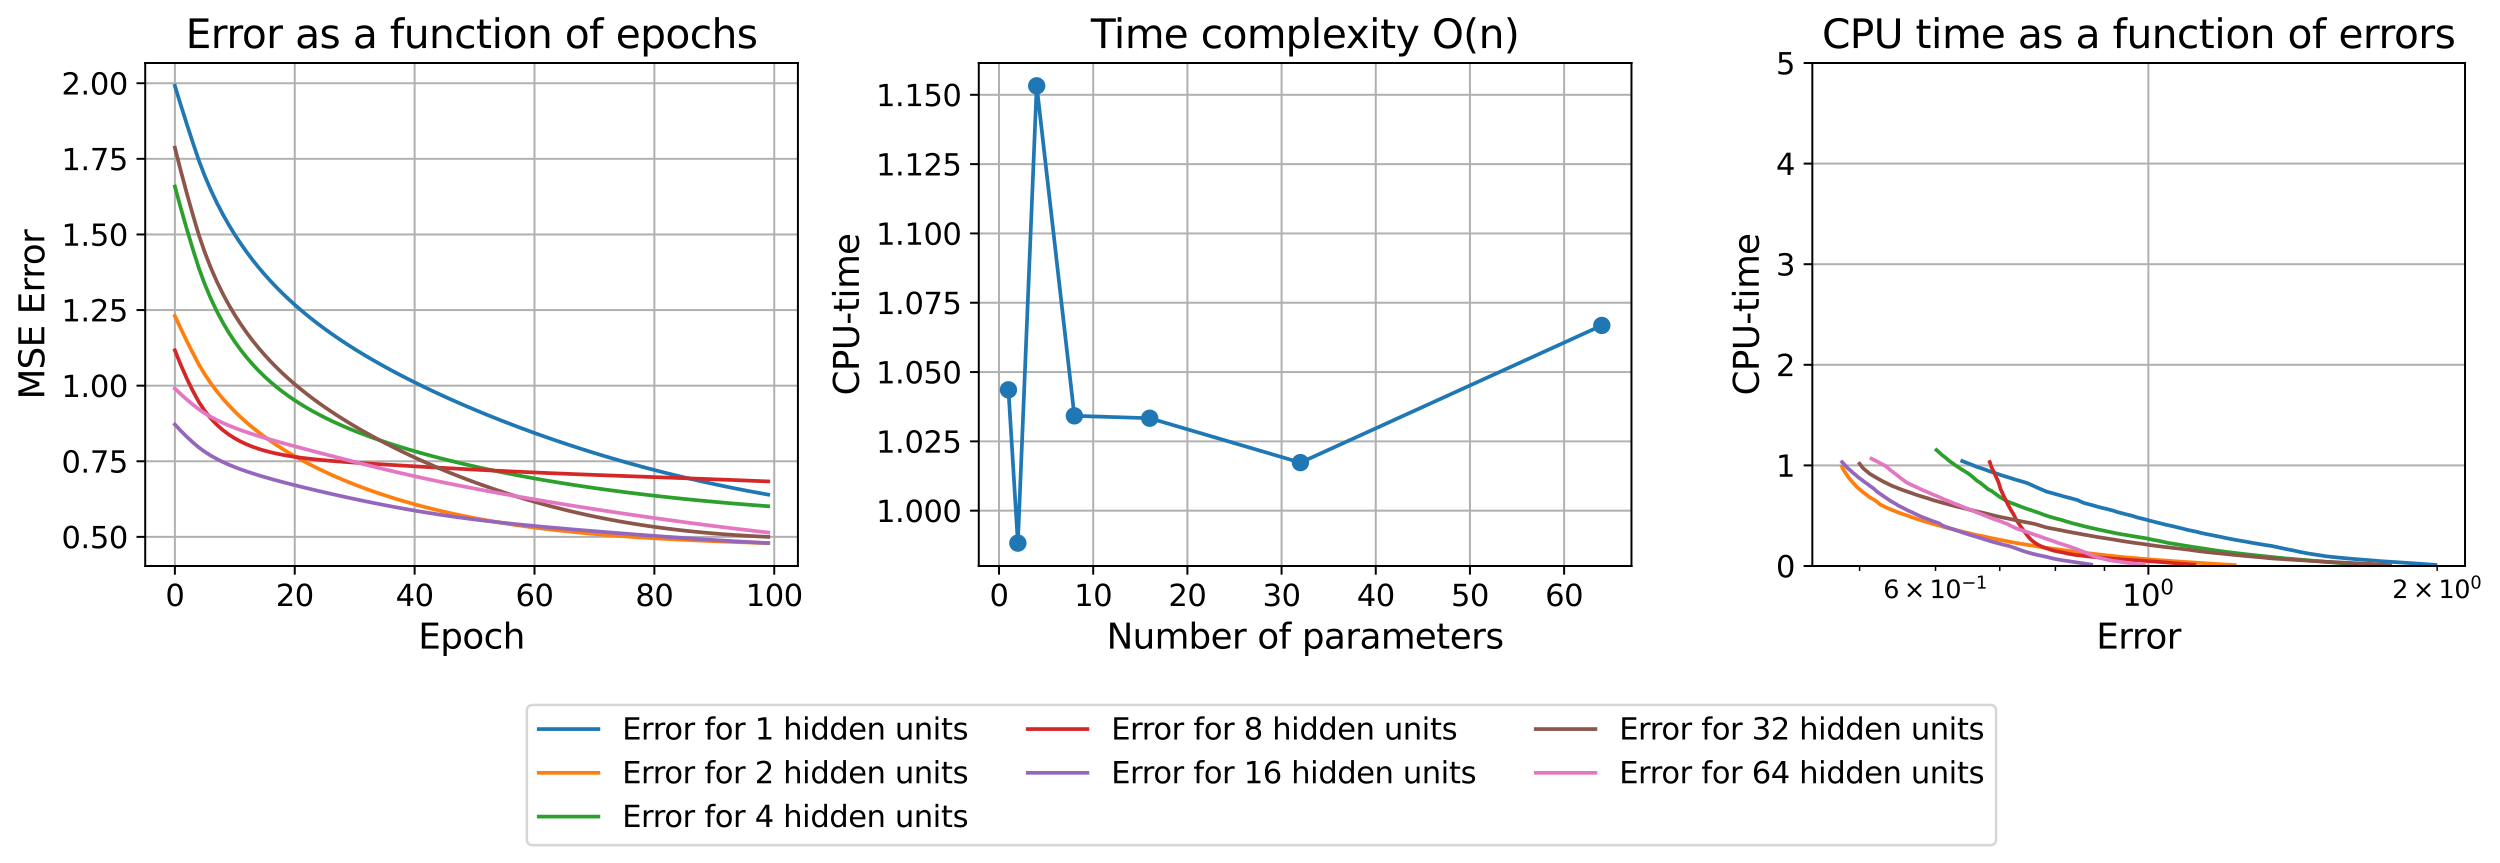 <?xml version="1.0" encoding="utf-8" standalone="no"?>
<!DOCTYPE svg PUBLIC "-//W3C//DTD SVG 1.1//EN"
  "http://www.w3.org/Graphics/SVG/1.1/DTD/svg11.dtd">
<svg xmlns:xlink="http://www.w3.org/1999/xlink" width="1006.582pt" height="347.479pt" viewBox="0 0 1006.582 347.479" xmlns="http://www.w3.org/2000/svg" version="1.1">
 <defs>
  <style type="text/css">*{stroke-linejoin: round; stroke-linecap: butt}</style>
 </defs>
 <g id="figure_1">
  <g id="patch_1">
   <path d="M 0 347.479 
L 1006.582 347.479 
L 1006.582 0 
L 0 0 
z
" style="fill: #ffffff"/>
  </g>
  <g id="axes_1">
   <g id="patch_2">
    <path d="M 58.468 227.886 
L 321.265 227.886 
L 321.265 25.358 
L 58.468 25.358 
z
" style="fill: #ffffff"/>
   </g>
   <g id="matplotlib.axis_1">
    <g id="xtick_1">
     <g id="line2d_1">
      <path d="M 70.413 227.886 
L 70.413 25.358 
" clip-path="url(#p8de6842f3e)" style="fill: none; stroke: #b0b0b0; stroke-width: 0.8; stroke-linecap: square"/>
     </g>
     <g id="line2d_2">
      <defs>
       <path id="m4153bc1a68" d="M 0 0 
L 0 3.5 
" style="stroke: #000000; stroke-width: 0.8"/>
      </defs>
      <g>
       <use xlink:href="#m4153bc1a68" x="70.413" y="227.886" style="stroke: #000000; stroke-width: 0.8"/>
      </g>
     </g>
     <g id="text_1">
      <!-- 0 -->
      <g transform="translate(66.596 244.004)scale(0.12 -0.12)">
       <defs>
        <path id="DejaVuSans-30" d="M 2034 4250 
Q 1547 4250 1301 3770 
Q 1056 3291 1056 2328 
Q 1056 1369 1301 889 
Q 1547 409 2034 409 
Q 2525 409 2770 889 
Q 3016 1369 3016 2328 
Q 3016 3291 2770 3770 
Q 2525 4250 2034 4250 
z
M 2034 4750 
Q 2819 4750 3233 4129 
Q 3647 3509 3647 2328 
Q 3647 1150 3233 529 
Q 2819 -91 2034 -91 
Q 1250 -91 836 529 
Q 422 1150 422 2328 
Q 422 3509 836 4129 
Q 1250 4750 2034 4750 
z
" transform="scale(0.016)"/>
       </defs>
       <use xlink:href="#DejaVuSans-30"/>
      </g>
     </g>
    </g>
    <g id="xtick_2">
     <g id="line2d_3">
      <path d="M 118.677 227.886 
L 118.677 25.358 
" clip-path="url(#p8de6842f3e)" style="fill: none; stroke: #b0b0b0; stroke-width: 0.8; stroke-linecap: square"/>
     </g>
     <g id="line2d_4">
      <g>
       <use xlink:href="#m4153bc1a68" x="118.677" y="227.886" style="stroke: #000000; stroke-width: 0.8"/>
      </g>
     </g>
     <g id="text_2">
      <!-- 20 -->
      <g transform="translate(111.042 244.004)scale(0.12 -0.12)">
       <defs>
        <path id="DejaVuSans-32" d="M 1228 531 
L 3431 531 
L 3431 0 
L 469 0 
L 469 531 
Q 828 903 1448 1529 
Q 2069 2156 2228 2338 
Q 2531 2678 2651 2914 
Q 2772 3150 2772 3378 
Q 2772 3750 2511 3984 
Q 2250 4219 1831 4219 
Q 1534 4219 1204 4116 
Q 875 4013 500 3803 
L 500 4441 
Q 881 4594 1212 4672 
Q 1544 4750 1819 4750 
Q 2544 4750 2975 4387 
Q 3406 4025 3406 3419 
Q 3406 3131 3298 2873 
Q 3191 2616 2906 2266 
Q 2828 2175 2409 1742 
Q 1991 1309 1228 531 
z
" transform="scale(0.016)"/>
       </defs>
       <use xlink:href="#DejaVuSans-32"/>
       <use xlink:href="#DejaVuSans-30" x="63.623"/>
      </g>
     </g>
    </g>
    <g id="xtick_3">
     <g id="line2d_5">
      <path d="M 166.941 227.886 
L 166.941 25.358 
" clip-path="url(#p8de6842f3e)" style="fill: none; stroke: #b0b0b0; stroke-width: 0.8; stroke-linecap: square"/>
     </g>
     <g id="line2d_6">
      <g>
       <use xlink:href="#m4153bc1a68" x="166.941" y="227.886" style="stroke: #000000; stroke-width: 0.8"/>
      </g>
     </g>
     <g id="text_3">
      <!-- 40 -->
      <g transform="translate(159.306 244.004)scale(0.12 -0.12)">
       <defs>
        <path id="DejaVuSans-34" d="M 2419 4116 
L 825 1625 
L 2419 1625 
L 2419 4116 
z
M 2253 4666 
L 3047 4666 
L 3047 1625 
L 3713 1625 
L 3713 1100 
L 3047 1100 
L 3047 0 
L 2419 0 
L 2419 1100 
L 313 1100 
L 313 1709 
L 2253 4666 
z
" transform="scale(0.016)"/>
       </defs>
       <use xlink:href="#DejaVuSans-34"/>
       <use xlink:href="#DejaVuSans-30" x="63.623"/>
      </g>
     </g>
    </g>
    <g id="xtick_4">
     <g id="line2d_7">
      <path d="M 215.205 227.886 
L 215.205 25.358 
" clip-path="url(#p8de6842f3e)" style="fill: none; stroke: #b0b0b0; stroke-width: 0.8; stroke-linecap: square"/>
     </g>
     <g id="line2d_8">
      <g>
       <use xlink:href="#m4153bc1a68" x="215.205" y="227.886" style="stroke: #000000; stroke-width: 0.8"/>
      </g>
     </g>
     <g id="text_4">
      <!-- 60 -->
      <g transform="translate(207.57 244.004)scale(0.12 -0.12)">
       <defs>
        <path id="DejaVuSans-36" d="M 2113 2584 
Q 1688 2584 1439 2293 
Q 1191 2003 1191 1497 
Q 1191 994 1439 701 
Q 1688 409 2113 409 
Q 2538 409 2786 701 
Q 3034 994 3034 1497 
Q 3034 2003 2786 2293 
Q 2538 2584 2113 2584 
z
M 3366 4563 
L 3366 3988 
Q 3128 4100 2886 4159 
Q 2644 4219 2406 4219 
Q 1781 4219 1451 3797 
Q 1122 3375 1075 2522 
Q 1259 2794 1537 2939 
Q 1816 3084 2150 3084 
Q 2853 3084 3261 2657 
Q 3669 2231 3669 1497 
Q 3669 778 3244 343 
Q 2819 -91 2113 -91 
Q 1303 -91 875 529 
Q 447 1150 447 2328 
Q 447 3434 972 4092 
Q 1497 4750 2381 4750 
Q 2619 4750 2861 4703 
Q 3103 4656 3366 4563 
z
" transform="scale(0.016)"/>
       </defs>
       <use xlink:href="#DejaVuSans-36"/>
       <use xlink:href="#DejaVuSans-30" x="63.623"/>
      </g>
     </g>
    </g>
    <g id="xtick_5">
     <g id="line2d_9">
      <path d="M 263.469 227.886 
L 263.469 25.358 
" clip-path="url(#p8de6842f3e)" style="fill: none; stroke: #b0b0b0; stroke-width: 0.8; stroke-linecap: square"/>
     </g>
     <g id="line2d_10">
      <g>
       <use xlink:href="#m4153bc1a68" x="263.469" y="227.886" style="stroke: #000000; stroke-width: 0.8"/>
      </g>
     </g>
     <g id="text_5">
      <!-- 80 -->
      <g transform="translate(255.834 244.004)scale(0.12 -0.12)">
       <defs>
        <path id="DejaVuSans-38" d="M 2034 2216 
Q 1584 2216 1326 1975 
Q 1069 1734 1069 1313 
Q 1069 891 1326 650 
Q 1584 409 2034 409 
Q 2484 409 2743 651 
Q 3003 894 3003 1313 
Q 3003 1734 2745 1975 
Q 2488 2216 2034 2216 
z
M 1403 2484 
Q 997 2584 770 2862 
Q 544 3141 544 3541 
Q 544 4100 942 4425 
Q 1341 4750 2034 4750 
Q 2731 4750 3128 4425 
Q 3525 4100 3525 3541 
Q 3525 3141 3298 2862 
Q 3072 2584 2669 2484 
Q 3125 2378 3379 2068 
Q 3634 1759 3634 1313 
Q 3634 634 3220 271 
Q 2806 -91 2034 -91 
Q 1263 -91 848 271 
Q 434 634 434 1313 
Q 434 1759 690 2068 
Q 947 2378 1403 2484 
z
M 1172 3481 
Q 1172 3119 1398 2916 
Q 1625 2713 2034 2713 
Q 2441 2713 2670 2916 
Q 2900 3119 2900 3481 
Q 2900 3844 2670 4047 
Q 2441 4250 2034 4250 
Q 1625 4250 1398 4047 
Q 1172 3844 1172 3481 
z
" transform="scale(0.016)"/>
       </defs>
       <use xlink:href="#DejaVuSans-38"/>
       <use xlink:href="#DejaVuSans-30" x="63.623"/>
      </g>
     </g>
    </g>
    <g id="xtick_6">
     <g id="line2d_11">
      <path d="M 311.733 227.886 
L 311.733 25.358 
" clip-path="url(#p8de6842f3e)" style="fill: none; stroke: #b0b0b0; stroke-width: 0.8; stroke-linecap: square"/>
     </g>
     <g id="line2d_12">
      <g>
       <use xlink:href="#m4153bc1a68" x="311.733" y="227.886" style="stroke: #000000; stroke-width: 0.8"/>
      </g>
     </g>
     <g id="text_6">
      <!-- 100 -->
      <g transform="translate(300.28 244.004)scale(0.12 -0.12)">
       <defs>
        <path id="DejaVuSans-31" d="M 794 531 
L 1825 531 
L 1825 4091 
L 703 3866 
L 703 4441 
L 1819 4666 
L 2450 4666 
L 2450 531 
L 3481 531 
L 3481 0 
L 794 0 
L 794 531 
z
" transform="scale(0.016)"/>
       </defs>
       <use xlink:href="#DejaVuSans-31"/>
       <use xlink:href="#DejaVuSans-30" x="63.623"/>
       <use xlink:href="#DejaVuSans-30" x="127.246"/>
      </g>
     </g>
    </g>
    <g id="text_7">
     <!-- Epoch -->
     <g transform="translate(168.431 261.137)scale(0.14 -0.14)">
      <defs>
       <path id="DejaVuSans-45" d="M 628 4666 
L 3578 4666 
L 3578 4134 
L 1259 4134 
L 1259 2753 
L 3481 2753 
L 3481 2222 
L 1259 2222 
L 1259 531 
L 3634 531 
L 3634 0 
L 628 0 
L 628 4666 
z
" transform="scale(0.016)"/>
       <path id="DejaVuSans-70" d="M 1159 525 
L 1159 -1331 
L 581 -1331 
L 581 3500 
L 1159 3500 
L 1159 2969 
Q 1341 3281 1617 3432 
Q 1894 3584 2278 3584 
Q 2916 3584 3314 3078 
Q 3713 2572 3713 1747 
Q 3713 922 3314 415 
Q 2916 -91 2278 -91 
Q 1894 -91 1617 61 
Q 1341 213 1159 525 
z
M 3116 1747 
Q 3116 2381 2855 2742 
Q 2594 3103 2138 3103 
Q 1681 3103 1420 2742 
Q 1159 2381 1159 1747 
Q 1159 1113 1420 752 
Q 1681 391 2138 391 
Q 2594 391 2855 752 
Q 3116 1113 3116 1747 
z
" transform="scale(0.016)"/>
       <path id="DejaVuSans-6f" d="M 1959 3097 
Q 1497 3097 1228 2736 
Q 959 2375 959 1747 
Q 959 1119 1226 758 
Q 1494 397 1959 397 
Q 2419 397 2687 759 
Q 2956 1122 2956 1747 
Q 2956 2369 2687 2733 
Q 2419 3097 1959 3097 
z
M 1959 3584 
Q 2709 3584 3137 3096 
Q 3566 2609 3566 1747 
Q 3566 888 3137 398 
Q 2709 -91 1959 -91 
Q 1206 -91 779 398 
Q 353 888 353 1747 
Q 353 2609 779 3096 
Q 1206 3584 1959 3584 
z
" transform="scale(0.016)"/>
       <path id="DejaVuSans-63" d="M 3122 3366 
L 3122 2828 
Q 2878 2963 2633 3030 
Q 2388 3097 2138 3097 
Q 1578 3097 1268 2742 
Q 959 2388 959 1747 
Q 959 1106 1268 751 
Q 1578 397 2138 397 
Q 2388 397 2633 464 
Q 2878 531 3122 666 
L 3122 134 
Q 2881 22 2623 -34 
Q 2366 -91 2075 -91 
Q 1284 -91 818 406 
Q 353 903 353 1747 
Q 353 2603 823 3093 
Q 1294 3584 2113 3584 
Q 2378 3584 2631 3529 
Q 2884 3475 3122 3366 
z
" transform="scale(0.016)"/>
       <path id="DejaVuSans-68" d="M 3513 2113 
L 3513 0 
L 2938 0 
L 2938 2094 
Q 2938 2591 2744 2837 
Q 2550 3084 2163 3084 
Q 1697 3084 1428 2787 
Q 1159 2491 1159 1978 
L 1159 0 
L 581 0 
L 581 4863 
L 1159 4863 
L 1159 2956 
Q 1366 3272 1645 3428 
Q 1925 3584 2291 3584 
Q 2894 3584 3203 3211 
Q 3513 2838 3513 2113 
z
" transform="scale(0.016)"/>
      </defs>
      <use xlink:href="#DejaVuSans-45"/>
      <use xlink:href="#DejaVuSans-70" x="63.184"/>
      <use xlink:href="#DejaVuSans-6f" x="126.66"/>
      <use xlink:href="#DejaVuSans-63" x="187.842"/>
      <use xlink:href="#DejaVuSans-68" x="242.822"/>
     </g>
    </g>
   </g>
   <g id="matplotlib.axis_2">
    <g id="ytick_1">
     <g id="line2d_13">
      <path d="M 58.468 216.164 
L 321.265 216.164 
" clip-path="url(#p8de6842f3e)" style="fill: none; stroke: #b0b0b0; stroke-width: 0.8; stroke-linecap: square"/>
     </g>
     <g id="line2d_14">
      <defs>
       <path id="m37e7bcd841" d="M 0 0 
L -3.5 0 
" style="stroke: #000000; stroke-width: 0.8"/>
      </defs>
      <g>
       <use xlink:href="#m37e7bcd841" x="58.468" y="216.164" style="stroke: #000000; stroke-width: 0.8"/>
      </g>
     </g>
     <g id="text_8">
      <!-- 0.50 -->
      <g transform="translate(24.749 220.723)scale(0.12 -0.12)">
       <defs>
        <path id="DejaVuSans-2e" d="M 684 794 
L 1344 794 
L 1344 0 
L 684 0 
L 684 794 
z
" transform="scale(0.016)"/>
        <path id="DejaVuSans-35" d="M 691 4666 
L 3169 4666 
L 3169 4134 
L 1269 4134 
L 1269 2991 
Q 1406 3038 1543 3061 
Q 1681 3084 1819 3084 
Q 2600 3084 3056 2656 
Q 3513 2228 3513 1497 
Q 3513 744 3044 326 
Q 2575 -91 1722 -91 
Q 1428 -91 1123 -41 
Q 819 9 494 109 
L 494 744 
Q 775 591 1075 516 
Q 1375 441 1709 441 
Q 2250 441 2565 725 
Q 2881 1009 2881 1497 
Q 2881 1984 2565 2268 
Q 2250 2553 1709 2553 
Q 1456 2553 1204 2497 
Q 953 2441 691 2322 
L 691 4666 
z
" transform="scale(0.016)"/>
       </defs>
       <use xlink:href="#DejaVuSans-30"/>
       <use xlink:href="#DejaVuSans-2e" x="63.623"/>
       <use xlink:href="#DejaVuSans-35" x="95.41"/>
       <use xlink:href="#DejaVuSans-30" x="159.033"/>
      </g>
     </g>
    </g>
    <g id="ytick_2">
     <g id="line2d_15">
      <path d="M 58.468 185.722 
L 321.265 185.722 
" clip-path="url(#p8de6842f3e)" style="fill: none; stroke: #b0b0b0; stroke-width: 0.8; stroke-linecap: square"/>
     </g>
     <g id="line2d_16">
      <g>
       <use xlink:href="#m37e7bcd841" x="58.468" y="185.722" style="stroke: #000000; stroke-width: 0.8"/>
      </g>
     </g>
     <g id="text_9">
      <!-- 0.75 -->
      <g transform="translate(24.749 190.281)scale(0.12 -0.12)">
       <defs>
        <path id="DejaVuSans-37" d="M 525 4666 
L 3525 4666 
L 3525 4397 
L 1831 0 
L 1172 0 
L 2766 4134 
L 525 4134 
L 525 4666 
z
" transform="scale(0.016)"/>
       </defs>
       <use xlink:href="#DejaVuSans-30"/>
       <use xlink:href="#DejaVuSans-2e" x="63.623"/>
       <use xlink:href="#DejaVuSans-37" x="95.41"/>
       <use xlink:href="#DejaVuSans-35" x="159.033"/>
      </g>
     </g>
    </g>
    <g id="ytick_3">
     <g id="line2d_17">
      <path d="M 58.468 155.279 
L 321.265 155.279 
" clip-path="url(#p8de6842f3e)" style="fill: none; stroke: #b0b0b0; stroke-width: 0.8; stroke-linecap: square"/>
     </g>
     <g id="line2d_18">
      <g>
       <use xlink:href="#m37e7bcd841" x="58.468" y="155.279" style="stroke: #000000; stroke-width: 0.8"/>
      </g>
     </g>
     <g id="text_10">
      <!-- 1.00 -->
      <g transform="translate(24.749 159.838)scale(0.12 -0.12)">
       <use xlink:href="#DejaVuSans-31"/>
       <use xlink:href="#DejaVuSans-2e" x="63.623"/>
       <use xlink:href="#DejaVuSans-30" x="95.41"/>
       <use xlink:href="#DejaVuSans-30" x="159.033"/>
      </g>
     </g>
    </g>
    <g id="ytick_4">
     <g id="line2d_19">
      <path d="M 58.468 124.837 
L 321.265 124.837 
" clip-path="url(#p8de6842f3e)" style="fill: none; stroke: #b0b0b0; stroke-width: 0.8; stroke-linecap: square"/>
     </g>
     <g id="line2d_20">
      <g>
       <use xlink:href="#m37e7bcd841" x="58.468" y="124.837" style="stroke: #000000; stroke-width: 0.8"/>
      </g>
     </g>
     <g id="text_11">
      <!-- 1.25 -->
      <g transform="translate(24.749 129.396)scale(0.12 -0.12)">
       <use xlink:href="#DejaVuSans-31"/>
       <use xlink:href="#DejaVuSans-2e" x="63.623"/>
       <use xlink:href="#DejaVuSans-32" x="95.41"/>
       <use xlink:href="#DejaVuSans-35" x="159.033"/>
      </g>
     </g>
    </g>
    <g id="ytick_5">
     <g id="line2d_21">
      <path d="M 58.468 94.394 
L 321.265 94.394 
" clip-path="url(#p8de6842f3e)" style="fill: none; stroke: #b0b0b0; stroke-width: 0.8; stroke-linecap: square"/>
     </g>
     <g id="line2d_22">
      <g>
       <use xlink:href="#m37e7bcd841" x="58.468" y="94.394" style="stroke: #000000; stroke-width: 0.8"/>
      </g>
     </g>
     <g id="text_12">
      <!-- 1.50 -->
      <g transform="translate(24.749 98.953)scale(0.12 -0.12)">
       <use xlink:href="#DejaVuSans-31"/>
       <use xlink:href="#DejaVuSans-2e" x="63.623"/>
       <use xlink:href="#DejaVuSans-35" x="95.41"/>
       <use xlink:href="#DejaVuSans-30" x="159.033"/>
      </g>
     </g>
    </g>
    <g id="ytick_6">
     <g id="line2d_23">
      <path d="M 58.468 63.952 
L 321.265 63.952 
" clip-path="url(#p8de6842f3e)" style="fill: none; stroke: #b0b0b0; stroke-width: 0.8; stroke-linecap: square"/>
     </g>
     <g id="line2d_24">
      <g>
       <use xlink:href="#m37e7bcd841" x="58.468" y="63.952" style="stroke: #000000; stroke-width: 0.8"/>
      </g>
     </g>
     <g id="text_13">
      <!-- 1.75 -->
      <g transform="translate(24.749 68.511)scale(0.12 -0.12)">
       <use xlink:href="#DejaVuSans-31"/>
       <use xlink:href="#DejaVuSans-2e" x="63.623"/>
       <use xlink:href="#DejaVuSans-37" x="95.41"/>
       <use xlink:href="#DejaVuSans-35" x="159.033"/>
      </g>
     </g>
    </g>
    <g id="ytick_7">
     <g id="line2d_25">
      <path d="M 58.468 33.509 
L 321.265 33.509 
" clip-path="url(#p8de6842f3e)" style="fill: none; stroke: #b0b0b0; stroke-width: 0.8; stroke-linecap: square"/>
     </g>
     <g id="line2d_26">
      <g>
       <use xlink:href="#m37e7bcd841" x="58.468" y="33.509" style="stroke: #000000; stroke-width: 0.8"/>
      </g>
     </g>
     <g id="text_14">
      <!-- 2.00 -->
      <g transform="translate(24.749 38.068)scale(0.12 -0.12)">
       <use xlink:href="#DejaVuSans-32"/>
       <use xlink:href="#DejaVuSans-2e" x="63.623"/>
       <use xlink:href="#DejaVuSans-30" x="95.41"/>
       <use xlink:href="#DejaVuSans-30" x="159.033"/>
      </g>
     </g>
    </g>
    <g id="text_15">
     <!-- MSE Error -->
     <g transform="translate(17.838 160.812)rotate(-90)scale(0.14 -0.14)">
      <defs>
       <path id="DejaVuSans-4d" d="M 628 4666 
L 1569 4666 
L 2759 1491 
L 3956 4666 
L 4897 4666 
L 4897 0 
L 4281 0 
L 4281 4097 
L 3078 897 
L 2444 897 
L 1241 4097 
L 1241 0 
L 628 0 
L 628 4666 
z
" transform="scale(0.016)"/>
       <path id="DejaVuSans-53" d="M 3425 4513 
L 3425 3897 
Q 3066 4069 2747 4153 
Q 2428 4238 2131 4238 
Q 1616 4238 1336 4038 
Q 1056 3838 1056 3469 
Q 1056 3159 1242 3001 
Q 1428 2844 1947 2747 
L 2328 2669 
Q 3034 2534 3370 2195 
Q 3706 1856 3706 1288 
Q 3706 609 3251 259 
Q 2797 -91 1919 -91 
Q 1588 -91 1214 -16 
Q 841 59 441 206 
L 441 856 
Q 825 641 1194 531 
Q 1563 422 1919 422 
Q 2459 422 2753 634 
Q 3047 847 3047 1241 
Q 3047 1584 2836 1778 
Q 2625 1972 2144 2069 
L 1759 2144 
Q 1053 2284 737 2584 
Q 422 2884 422 3419 
Q 422 4038 858 4394 
Q 1294 4750 2059 4750 
Q 2388 4750 2728 4690 
Q 3069 4631 3425 4513 
z
" transform="scale(0.016)"/>
       <path id="DejaVuSans-20" transform="scale(0.016)"/>
       <path id="DejaVuSans-72" d="M 2631 2963 
Q 2534 3019 2420 3045 
Q 2306 3072 2169 3072 
Q 1681 3072 1420 2755 
Q 1159 2438 1159 1844 
L 1159 0 
L 581 0 
L 581 3500 
L 1159 3500 
L 1159 2956 
Q 1341 3275 1631 3429 
Q 1922 3584 2338 3584 
Q 2397 3584 2469 3576 
Q 2541 3569 2628 3553 
L 2631 2963 
z
" transform="scale(0.016)"/>
      </defs>
      <use xlink:href="#DejaVuSans-4d"/>
      <use xlink:href="#DejaVuSans-53" x="86.279"/>
      <use xlink:href="#DejaVuSans-45" x="149.756"/>
      <use xlink:href="#DejaVuSans-20" x="212.939"/>
      <use xlink:href="#DejaVuSans-45" x="244.727"/>
      <use xlink:href="#DejaVuSans-72" x="307.91"/>
      <use xlink:href="#DejaVuSans-72" x="347.273"/>
      <use xlink:href="#DejaVuSans-6f" x="386.137"/>
      <use xlink:href="#DejaVuSans-72" x="447.318"/>
     </g>
    </g>
   </g>
   <g id="line2d_27">
    <path d="M 70.413 34.563 
L 72.827 42.416 
L 75.24 50.05 
L 77.653 57.455 
L 80.066 64.613 
L 82.479 70.917 
L 84.893 76.552 
L 87.306 81.646 
L 89.719 86.29 
L 92.132 90.556 
L 94.545 94.497 
L 96.959 98.156 
L 99.372 101.569 
L 101.785 104.764 
L 104.198 107.767 
L 106.611 110.597 
L 109.024 113.273 
L 111.438 115.81 
L 113.851 118.221 
L 116.264 120.518 
L 118.677 122.712 
L 121.09 124.812 
L 123.504 126.825 
L 125.917 128.759 
L 128.33 130.621 
L 130.743 132.415 
L 133.156 134.149 
L 135.57 135.826 
L 137.983 137.45 
L 140.396 139.025 
L 142.809 140.556 
L 145.222 142.044 
L 147.636 143.493 
L 150.049 144.906 
L 152.462 146.284 
L 154.875 147.63 
L 157.288 148.946 
L 159.702 150.233 
L 162.115 151.493 
L 164.528 152.729 
L 166.941 153.94 
L 169.354 155.128 
L 171.767 156.294 
L 174.181 157.439 
L 176.594 158.565 
L 179.007 159.671 
L 181.42 160.759 
L 183.833 161.829 
L 186.247 162.882 
L 188.66 163.919 
L 191.073 164.939 
L 193.486 165.944 
L 195.899 166.933 
L 198.313 167.907 
L 200.726 168.867 
L 203.139 169.813 
L 205.552 170.744 
L 207.965 171.662 
L 210.379 172.566 
L 212.792 173.456 
L 215.205 174.334 
L 217.618 175.198 
L 220.031 176.049 
L 222.444 176.887 
L 224.858 177.713 
L 227.271 178.526 
L 229.684 179.326 
L 232.097 180.113 
L 234.51 180.889 
L 236.924 181.652 
L 239.337 182.402 
L 241.75 183.14 
L 244.163 183.866 
L 246.576 184.58 
L 248.99 185.282 
L 251.403 185.972 
L 253.816 186.65 
L 256.229 187.316 
L 258.642 187.97 
L 261.056 188.612 
L 263.469 189.243 
L 265.882 189.862 
L 268.295 190.47 
L 270.708 191.066 
L 273.121 191.651 
L 275.535 192.225 
L 277.948 192.787 
L 280.361 193.339 
L 282.774 193.88 
L 285.187 194.41 
L 287.601 194.93 
L 290.014 195.439 
L 292.427 195.938 
L 294.84 196.426 
L 297.253 196.905 
L 299.667 197.374 
L 302.08 197.833 
L 304.493 198.283 
L 306.906 198.723 
L 309.319 199.155 
" clip-path="url(#p8de6842f3e)" style="fill: none; stroke: #1f77b4; stroke-width: 1.5; stroke-linecap: square"/>
   </g>
   <g id="line2d_28">
    <path d="M 70.413 127.219 
L 72.827 132.389 
L 75.24 137.37 
L 77.653 142.156 
L 80.066 146.747 
L 82.479 150.768 
L 84.893 154.348 
L 87.306 157.574 
L 89.719 160.512 
L 92.132 163.208 
L 94.545 165.699 
L 96.959 168.014 
L 99.372 170.175 
L 101.785 172.203 
L 104.198 174.113 
L 106.611 175.917 
L 109.024 177.626 
L 111.438 179.251 
L 113.851 180.798 
L 116.264 182.275 
L 118.677 183.687 
L 121.09 185.04 
L 123.504 186.337 
L 125.917 187.583 
L 128.33 188.78 
L 130.743 189.933 
L 133.156 191.042 
L 135.57 192.112 
L 137.983 193.143 
L 140.396 194.137 
L 142.809 195.097 
L 145.222 196.023 
L 147.636 196.917 
L 150.049 197.781 
L 152.462 198.614 
L 154.875 199.419 
L 157.288 200.196 
L 159.702 200.946 
L 162.115 201.67 
L 164.528 202.37 
L 166.941 203.044 
L 169.354 203.696 
L 171.767 204.324 
L 174.181 204.93 
L 176.594 205.514 
L 179.007 206.078 
L 181.42 206.621 
L 183.833 207.145 
L 186.247 207.649 
L 188.66 208.135 
L 191.073 208.603 
L 193.486 209.054 
L 195.899 209.488 
L 198.313 209.905 
L 200.726 210.307 
L 203.139 210.694 
L 205.552 211.065 
L 207.965 211.423 
L 210.379 211.766 
L 212.792 212.097 
L 215.205 212.414 
L 217.618 212.719 
L 220.031 213.012 
L 222.444 213.294 
L 224.858 213.565 
L 227.271 213.825 
L 229.684 214.075 
L 232.097 214.316 
L 234.51 214.547 
L 236.924 214.769 
L 239.337 214.982 
L 241.75 215.187 
L 244.163 215.385 
L 246.576 215.574 
L 248.99 215.757 
L 251.403 215.932 
L 253.816 216.101 
L 256.229 216.264 
L 258.642 216.42 
L 261.056 216.571 
L 263.469 216.716 
L 265.882 216.856 
L 268.295 216.99 
L 270.708 217.12 
L 273.121 217.245 
L 275.535 217.366 
L 277.948 217.482 
L 280.361 217.594 
L 282.774 217.702 
L 285.187 217.807 
L 287.601 217.908 
L 290.014 218.005 
L 292.427 218.1 
L 294.84 218.191 
L 297.253 218.279 
L 299.667 218.364 
L 302.08 218.447 
L 304.493 218.527 
L 306.906 218.604 
L 309.319 218.68 
" clip-path="url(#p8de6842f3e)" style="fill: none; stroke: #ff7f0e; stroke-width: 1.5; stroke-linecap: square"/>
   </g>
   <g id="line2d_29">
    <path d="M 70.413 75.083 
L 72.827 83.901 
L 75.24 92.337 
L 77.653 100.363 
L 80.066 107.955 
L 82.479 114.514 
L 84.893 120.257 
L 87.306 125.34 
L 89.719 129.873 
L 92.132 133.945 
L 94.545 137.621 
L 96.959 140.957 
L 99.372 143.998 
L 101.785 146.781 
L 104.198 149.338 
L 106.611 151.695 
L 109.024 153.875 
L 111.438 155.899 
L 113.851 157.783 
L 116.264 159.542 
L 118.677 161.19 
L 121.09 162.738 
L 123.504 164.196 
L 125.917 165.573 
L 128.33 166.878 
L 130.743 168.116 
L 133.156 169.294 
L 135.57 170.417 
L 137.983 171.491 
L 140.396 172.52 
L 142.809 173.506 
L 145.222 174.455 
L 147.636 175.368 
L 150.049 176.249 
L 152.462 177.1 
L 154.875 177.922 
L 157.288 178.718 
L 159.702 179.49 
L 162.115 180.238 
L 164.528 180.965 
L 166.941 181.672 
L 169.354 182.359 
L 171.767 183.027 
L 174.181 183.678 
L 176.594 184.313 
L 179.007 184.931 
L 181.42 185.534 
L 183.833 186.122 
L 186.247 186.696 
L 188.66 187.256 
L 191.073 187.804 
L 193.486 188.338 
L 195.899 188.86 
L 198.313 189.37 
L 200.726 189.868 
L 203.139 190.355 
L 205.552 190.831 
L 207.965 191.297 
L 210.379 191.752 
L 212.792 192.197 
L 215.205 192.632 
L 217.618 193.058 
L 220.031 193.474 
L 222.444 193.882 
L 224.858 194.28 
L 227.271 194.67 
L 229.684 195.051 
L 232.097 195.424 
L 234.51 195.788 
L 236.924 196.145 
L 239.337 196.494 
L 241.75 196.836 
L 244.163 197.169 
L 246.576 197.496 
L 248.99 197.815 
L 251.403 198.128 
L 253.816 198.433 
L 256.229 198.732 
L 258.642 199.024 
L 261.056 199.309 
L 263.469 199.588 
L 265.882 199.861 
L 268.295 200.127 
L 270.708 200.388 
L 273.121 200.642 
L 275.535 200.891 
L 277.948 201.134 
L 280.361 201.371 
L 282.774 201.603 
L 285.187 201.829 
L 287.601 202.051 
L 290.014 202.267 
L 292.427 202.477 
L 294.84 202.683 
L 297.253 202.884 
L 299.667 203.081 
L 302.08 203.272 
L 304.493 203.46 
L 306.906 203.642 
L 309.319 203.821 
" clip-path="url(#p8de6842f3e)" style="fill: none; stroke: #2ca02c; stroke-width: 1.5; stroke-linecap: square"/>
   </g>
   <g id="line2d_30">
    <path d="M 70.413 141.046 
L 72.827 147.02 
L 75.24 152.48 
L 77.653 157.422 
L 80.066 161.854 
L 82.479 165.485 
L 84.893 168.5 
L 87.306 171.025 
L 89.719 173.154 
L 92.132 174.96 
L 94.545 176.498 
L 96.959 177.812 
L 99.372 178.94 
L 101.785 179.911 
L 104.198 180.748 
L 106.611 181.474 
L 109.024 182.105 
L 111.438 182.656 
L 113.851 183.138 
L 116.264 183.563 
L 118.677 183.939 
L 121.09 184.274 
L 123.504 184.575 
L 125.917 184.846 
L 128.33 185.094 
L 130.743 185.321 
L 133.156 185.532 
L 135.57 185.729 
L 137.983 185.914 
L 140.396 186.09 
L 142.809 186.259 
L 145.222 186.422 
L 147.636 186.58 
L 150.049 186.734 
L 152.462 186.884 
L 154.875 187.032 
L 157.288 187.178 
L 159.702 187.323 
L 162.115 187.465 
L 164.528 187.607 
L 166.941 187.747 
L 169.354 187.886 
L 171.767 188.024 
L 174.181 188.161 
L 176.594 188.296 
L 179.007 188.43 
L 181.42 188.562 
L 183.833 188.693 
L 186.247 188.823 
L 188.66 188.951 
L 191.073 189.076 
L 193.486 189.201 
L 195.899 189.323 
L 198.313 189.443 
L 200.726 189.561 
L 203.139 189.678 
L 205.552 189.792 
L 207.965 189.904 
L 210.379 190.015 
L 212.792 190.123 
L 215.205 190.23 
L 217.618 190.334 
L 220.031 190.437 
L 222.444 190.538 
L 224.858 190.638 
L 227.271 190.736 
L 229.684 190.833 
L 232.097 190.929 
L 234.51 191.023 
L 236.924 191.116 
L 239.337 191.208 
L 241.75 191.3 
L 244.163 191.39 
L 246.576 191.48 
L 248.99 191.569 
L 251.403 191.658 
L 253.816 191.747 
L 256.229 191.835 
L 258.642 191.923 
L 261.056 192.011 
L 263.469 192.099 
L 265.882 192.187 
L 268.295 192.275 
L 270.708 192.363 
L 273.121 192.451 
L 275.535 192.54 
L 277.948 192.629 
L 280.361 192.718 
L 282.774 192.808 
L 285.187 192.899 
L 287.601 192.99 
L 290.014 193.081 
L 292.427 193.173 
L 294.84 193.265 
L 297.253 193.359 
L 299.667 193.452 
L 302.08 193.547 
L 304.493 193.641 
L 306.906 193.737 
L 309.319 193.833 
" clip-path="url(#p8de6842f3e)" style="fill: none; stroke: #d62728; stroke-width: 1.5; stroke-linecap: square"/>
   </g>
   <g id="line2d_31">
    <path d="M 70.413 170.907 
L 72.827 173.494 
L 75.24 175.896 
L 77.653 178.118 
L 80.066 180.171 
L 82.479 181.926 
L 84.893 183.453 
L 87.306 184.8 
L 89.719 186.003 
L 92.132 187.09 
L 94.545 188.082 
L 96.959 188.995 
L 99.372 189.845 
L 101.785 190.642 
L 104.198 191.396 
L 106.611 192.114 
L 109.024 192.803 
L 111.438 193.469 
L 113.851 194.113 
L 116.264 194.741 
L 118.677 195.354 
L 121.09 195.955 
L 123.504 196.544 
L 125.917 197.123 
L 128.33 197.693 
L 130.743 198.254 
L 133.156 198.806 
L 135.57 199.349 
L 137.983 199.884 
L 140.396 200.411 
L 142.809 200.929 
L 145.222 201.438 
L 147.636 201.938 
L 150.049 202.428 
L 152.462 202.909 
L 154.875 203.38 
L 157.288 203.841 
L 159.702 204.291 
L 162.115 204.731 
L 164.528 205.16 
L 166.941 205.578 
L 169.354 205.985 
L 171.767 206.381 
L 174.181 206.765 
L 176.594 207.139 
L 179.007 207.501 
L 181.42 207.852 
L 183.833 208.193 
L 186.247 208.522 
L 188.66 208.842 
L 191.073 209.151 
L 193.486 209.451 
L 195.899 209.741 
L 198.313 210.022 
L 200.726 210.295 
L 203.139 210.56 
L 205.552 210.817 
L 207.965 211.067 
L 210.379 211.31 
L 212.792 211.547 
L 215.205 211.779 
L 217.618 212.005 
L 220.031 212.227 
L 222.444 212.444 
L 224.858 212.658 
L 227.271 212.868 
L 229.684 213.076 
L 232.097 213.28 
L 234.51 213.482 
L 236.924 213.682 
L 239.337 213.88 
L 241.75 214.076 
L 244.163 214.27 
L 246.576 214.463 
L 248.99 214.654 
L 251.403 214.844 
L 253.816 215.032 
L 256.229 215.218 
L 258.642 215.403 
L 261.056 215.585 
L 263.469 215.766 
L 265.882 215.944 
L 268.295 216.121 
L 270.708 216.295 
L 273.121 216.466 
L 275.535 216.635 
L 277.948 216.801 
L 280.361 216.964 
L 282.774 217.123 
L 285.187 217.28 
L 287.601 217.433 
L 290.014 217.583 
L 292.427 217.73 
L 294.84 217.873 
L 297.253 218.013 
L 299.667 218.149 
L 302.08 218.281 
L 304.493 218.411 
L 306.906 218.537 
L 309.319 218.659 
" clip-path="url(#p8de6842f3e)" style="fill: none; stroke: #9467bd; stroke-width: 1.5; stroke-linecap: square"/>
   </g>
   <g id="line2d_32">
    <path d="M 70.413 59.463 
L 72.827 68.917 
L 75.24 77.927 
L 77.653 86.498 
L 80.066 94.634 
L 82.479 101.671 
L 84.893 107.856 
L 87.306 113.356 
L 89.719 118.296 
L 92.132 122.769 
L 94.545 126.846 
L 96.959 130.585 
L 99.372 134.034 
L 101.785 137.23 
L 104.198 140.206 
L 106.611 142.989 
L 109.024 145.601 
L 111.438 148.062 
L 113.851 150.389 
L 116.264 152.596 
L 118.677 154.696 
L 121.09 156.7 
L 123.504 158.617 
L 125.917 160.455 
L 128.33 162.221 
L 130.743 163.922 
L 133.156 165.564 
L 135.57 167.151 
L 137.983 168.687 
L 140.396 170.177 
L 142.809 171.623 
L 145.222 173.029 
L 147.636 174.397 
L 150.049 175.73 
L 152.462 177.028 
L 154.875 178.295 
L 157.288 179.532 
L 159.702 180.739 
L 162.115 181.918 
L 164.528 183.071 
L 166.941 184.197 
L 169.354 185.299 
L 171.767 186.376 
L 174.181 187.429 
L 176.594 188.459 
L 179.007 189.466 
L 181.42 190.451 
L 183.833 191.413 
L 186.247 192.354 
L 188.66 193.274 
L 191.073 194.172 
L 193.486 195.05 
L 195.899 195.906 
L 198.313 196.742 
L 200.726 197.558 
L 203.139 198.354 
L 205.552 199.129 
L 207.965 199.885 
L 210.379 200.621 
L 212.792 201.337 
L 215.205 202.034 
L 217.618 202.711 
L 220.031 203.37 
L 222.444 204.009 
L 224.858 204.629 
L 227.271 205.231 
L 229.684 205.814 
L 232.097 206.379 
L 234.51 206.925 
L 236.924 207.453 
L 239.337 207.964 
L 241.75 208.457 
L 244.163 208.932 
L 246.576 209.391 
L 248.99 209.832 
L 251.403 210.256 
L 253.816 210.664 
L 256.229 211.056 
L 258.642 211.432 
L 261.056 211.792 
L 263.469 212.136 
L 265.882 212.466 
L 268.295 212.78 
L 270.708 213.08 
L 273.121 213.366 
L 275.535 213.638 
L 277.948 213.896 
L 280.361 214.141 
L 282.774 214.373 
L 285.187 214.592 
L 287.601 214.799 
L 290.014 214.994 
L 292.427 215.178 
L 294.84 215.35 
L 297.253 215.511 
L 299.667 215.662 
L 302.08 215.802 
L 304.493 215.933 
L 306.906 216.054 
L 309.319 216.165 
" clip-path="url(#p8de6842f3e)" style="fill: none; stroke: #8c564b; stroke-width: 1.5; stroke-linecap: square"/>
   </g>
   <g id="line2d_33">
    <path d="M 70.413 156.45 
L 72.827 158.738 
L 75.24 160.888 
L 77.653 162.902 
L 80.066 164.792 
L 82.479 166.42 
L 84.893 167.85 
L 87.306 169.125 
L 89.719 170.276 
L 92.132 171.326 
L 94.545 172.295 
L 96.959 173.195 
L 99.372 174.04 
L 101.785 174.839 
L 104.198 175.6 
L 106.611 176.33 
L 109.024 177.035 
L 111.438 177.72 
L 113.851 178.39 
L 116.264 179.047 
L 118.677 179.696 
L 121.09 180.338 
L 123.504 180.975 
L 125.917 181.609 
L 128.33 182.241 
L 130.743 182.871 
L 133.156 183.498 
L 135.57 184.123 
L 137.983 184.746 
L 140.396 185.365 
L 142.809 185.979 
L 145.222 186.589 
L 147.636 187.193 
L 150.049 187.79 
L 152.462 188.38 
L 154.875 188.963 
L 157.288 189.538 
L 159.702 190.104 
L 162.115 190.662 
L 164.528 191.212 
L 166.941 191.753 
L 169.354 192.285 
L 171.767 192.809 
L 174.181 193.325 
L 176.594 193.832 
L 179.007 194.332 
L 181.42 194.824 
L 183.833 195.308 
L 186.247 195.786 
L 188.66 196.256 
L 191.073 196.721 
L 193.486 197.179 
L 195.899 197.631 
L 198.313 198.079 
L 200.726 198.52 
L 203.139 198.957 
L 205.552 199.39 
L 207.965 199.817 
L 210.379 200.24 
L 212.792 200.659 
L 215.205 201.074 
L 217.618 201.484 
L 220.031 201.89 
L 222.444 202.293 
L 224.858 202.691 
L 227.271 203.085 
L 229.684 203.475 
L 232.097 203.862 
L 234.51 204.245 
L 236.924 204.624 
L 239.337 205 
L 241.75 205.372 
L 244.163 205.741 
L 246.576 206.106 
L 248.99 206.468 
L 251.403 206.827 
L 253.816 207.182 
L 256.229 207.534 
L 258.642 207.883 
L 261.056 208.229 
L 263.469 208.572 
L 265.882 208.911 
L 268.295 209.247 
L 270.708 209.58 
L 273.121 209.909 
L 275.535 210.235 
L 277.948 210.557 
L 280.361 210.876 
L 282.774 211.191 
L 285.187 211.502 
L 287.601 211.81 
L 290.014 212.114 
L 292.427 212.414 
L 294.84 212.709 
L 297.253 213.001 
L 299.667 213.289 
L 302.08 213.572 
L 304.493 213.851 
L 306.906 214.125 
L 309.319 214.396 
" clip-path="url(#p8de6842f3e)" style="fill: none; stroke: #e377c2; stroke-width: 1.5; stroke-linecap: square"/>
   </g>
   <g id="patch_3">
    <path d="M 58.468 227.886 
L 58.468 25.358 
" style="fill: none; stroke: #000000; stroke-width: 0.8; stroke-linejoin: miter; stroke-linecap: square"/>
   </g>
   <g id="patch_4">
    <path d="M 321.265 227.886 
L 321.265 25.358 
" style="fill: none; stroke: #000000; stroke-width: 0.8; stroke-linejoin: miter; stroke-linecap: square"/>
   </g>
   <g id="patch_5">
    <path d="M 58.468 227.886 
L 321.265 227.886 
" style="fill: none; stroke: #000000; stroke-width: 0.8; stroke-linejoin: miter; stroke-linecap: square"/>
   </g>
   <g id="patch_6">
    <path d="M 58.468 25.358 
L 321.265 25.358 
" style="fill: none; stroke: #000000; stroke-width: 0.8; stroke-linejoin: miter; stroke-linecap: square"/>
   </g>
   <g id="text_16">
    <!-- Error as a function of epochs -->
    <g transform="translate(74.763 19.358)scale(0.16 -0.16)">
     <defs>
      <path id="DejaVuSans-61" d="M 2194 1759 
Q 1497 1759 1228 1600 
Q 959 1441 959 1056 
Q 959 750 1161 570 
Q 1363 391 1709 391 
Q 2188 391 2477 730 
Q 2766 1069 2766 1631 
L 2766 1759 
L 2194 1759 
z
M 3341 1997 
L 3341 0 
L 2766 0 
L 2766 531 
Q 2569 213 2275 61 
Q 1981 -91 1556 -91 
Q 1019 -91 701 211 
Q 384 513 384 1019 
Q 384 1609 779 1909 
Q 1175 2209 1959 2209 
L 2766 2209 
L 2766 2266 
Q 2766 2663 2505 2880 
Q 2244 3097 1772 3097 
Q 1472 3097 1187 3025 
Q 903 2953 641 2809 
L 641 3341 
Q 956 3463 1253 3523 
Q 1550 3584 1831 3584 
Q 2591 3584 2966 3190 
Q 3341 2797 3341 1997 
z
" transform="scale(0.016)"/>
      <path id="DejaVuSans-73" d="M 2834 3397 
L 2834 2853 
Q 2591 2978 2328 3040 
Q 2066 3103 1784 3103 
Q 1356 3103 1142 2972 
Q 928 2841 928 2578 
Q 928 2378 1081 2264 
Q 1234 2150 1697 2047 
L 1894 2003 
Q 2506 1872 2764 1633 
Q 3022 1394 3022 966 
Q 3022 478 2636 193 
Q 2250 -91 1575 -91 
Q 1294 -91 989 -36 
Q 684 19 347 128 
L 347 722 
Q 666 556 975 473 
Q 1284 391 1588 391 
Q 1994 391 2212 530 
Q 2431 669 2431 922 
Q 2431 1156 2273 1281 
Q 2116 1406 1581 1522 
L 1381 1569 
Q 847 1681 609 1914 
Q 372 2147 372 2553 
Q 372 3047 722 3315 
Q 1072 3584 1716 3584 
Q 2034 3584 2315 3537 
Q 2597 3491 2834 3397 
z
" transform="scale(0.016)"/>
      <path id="DejaVuSans-66" d="M 2375 4863 
L 2375 4384 
L 1825 4384 
Q 1516 4384 1395 4259 
Q 1275 4134 1275 3809 
L 1275 3500 
L 2222 3500 
L 2222 3053 
L 1275 3053 
L 1275 0 
L 697 0 
L 697 3053 
L 147 3053 
L 147 3500 
L 697 3500 
L 697 3744 
Q 697 4328 969 4595 
Q 1241 4863 1831 4863 
L 2375 4863 
z
" transform="scale(0.016)"/>
      <path id="DejaVuSans-75" d="M 544 1381 
L 544 3500 
L 1119 3500 
L 1119 1403 
Q 1119 906 1312 657 
Q 1506 409 1894 409 
Q 2359 409 2629 706 
Q 2900 1003 2900 1516 
L 2900 3500 
L 3475 3500 
L 3475 0 
L 2900 0 
L 2900 538 
Q 2691 219 2414 64 
Q 2138 -91 1772 -91 
Q 1169 -91 856 284 
Q 544 659 544 1381 
z
M 1991 3584 
L 1991 3584 
z
" transform="scale(0.016)"/>
      <path id="DejaVuSans-6e" d="M 3513 2113 
L 3513 0 
L 2938 0 
L 2938 2094 
Q 2938 2591 2744 2837 
Q 2550 3084 2163 3084 
Q 1697 3084 1428 2787 
Q 1159 2491 1159 1978 
L 1159 0 
L 581 0 
L 581 3500 
L 1159 3500 
L 1159 2956 
Q 1366 3272 1645 3428 
Q 1925 3584 2291 3584 
Q 2894 3584 3203 3211 
Q 3513 2838 3513 2113 
z
" transform="scale(0.016)"/>
      <path id="DejaVuSans-74" d="M 1172 4494 
L 1172 3500 
L 2356 3500 
L 2356 3053 
L 1172 3053 
L 1172 1153 
Q 1172 725 1289 603 
Q 1406 481 1766 481 
L 2356 481 
L 2356 0 
L 1766 0 
Q 1100 0 847 248 
Q 594 497 594 1153 
L 594 3053 
L 172 3053 
L 172 3500 
L 594 3500 
L 594 4494 
L 1172 4494 
z
" transform="scale(0.016)"/>
      <path id="DejaVuSans-69" d="M 603 3500 
L 1178 3500 
L 1178 0 
L 603 0 
L 603 3500 
z
M 603 4863 
L 1178 4863 
L 1178 4134 
L 603 4134 
L 603 4863 
z
" transform="scale(0.016)"/>
      <path id="DejaVuSans-65" d="M 3597 1894 
L 3597 1613 
L 953 1613 
Q 991 1019 1311 708 
Q 1631 397 2203 397 
Q 2534 397 2845 478 
Q 3156 559 3463 722 
L 3463 178 
Q 3153 47 2828 -22 
Q 2503 -91 2169 -91 
Q 1331 -91 842 396 
Q 353 884 353 1716 
Q 353 2575 817 3079 
Q 1281 3584 2069 3584 
Q 2775 3584 3186 3129 
Q 3597 2675 3597 1894 
z
M 3022 2063 
Q 3016 2534 2758 2815 
Q 2500 3097 2075 3097 
Q 1594 3097 1305 2825 
Q 1016 2553 972 2059 
L 3022 2063 
z
" transform="scale(0.016)"/>
     </defs>
     <use xlink:href="#DejaVuSans-45"/>
     <use xlink:href="#DejaVuSans-72" x="63.184"/>
     <use xlink:href="#DejaVuSans-72" x="102.547"/>
     <use xlink:href="#DejaVuSans-6f" x="141.41"/>
     <use xlink:href="#DejaVuSans-72" x="202.592"/>
     <use xlink:href="#DejaVuSans-20" x="243.705"/>
     <use xlink:href="#DejaVuSans-61" x="275.492"/>
     <use xlink:href="#DejaVuSans-73" x="336.771"/>
     <use xlink:href="#DejaVuSans-20" x="388.871"/>
     <use xlink:href="#DejaVuSans-61" x="420.658"/>
     <use xlink:href="#DejaVuSans-20" x="481.938"/>
     <use xlink:href="#DejaVuSans-66" x="513.725"/>
     <use xlink:href="#DejaVuSans-75" x="548.93"/>
     <use xlink:href="#DejaVuSans-6e" x="612.309"/>
     <use xlink:href="#DejaVuSans-63" x="675.688"/>
     <use xlink:href="#DejaVuSans-74" x="730.668"/>
     <use xlink:href="#DejaVuSans-69" x="769.877"/>
     <use xlink:href="#DejaVuSans-6f" x="797.66"/>
     <use xlink:href="#DejaVuSans-6e" x="858.842"/>
     <use xlink:href="#DejaVuSans-20" x="922.221"/>
     <use xlink:href="#DejaVuSans-6f" x="954.008"/>
     <use xlink:href="#DejaVuSans-66" x="1015.189"/>
     <use xlink:href="#DejaVuSans-20" x="1050.395"/>
     <use xlink:href="#DejaVuSans-65" x="1082.182"/>
     <use xlink:href="#DejaVuSans-70" x="1143.705"/>
     <use xlink:href="#DejaVuSans-6f" x="1207.182"/>
     <use xlink:href="#DejaVuSans-63" x="1268.363"/>
     <use xlink:href="#DejaVuSans-68" x="1323.344"/>
     <use xlink:href="#DejaVuSans-73" x="1386.723"/>
    </g>
   </g>
  </g>
  <g id="axes_2">
   <g id="patch_7">
    <path d="M 394.086 227.886 
L 656.882 227.886 
L 656.882 25.358 
L 394.086 25.358 
z
" style="fill: #ffffff"/>
   </g>
   <g id="matplotlib.axis_3">
    <g id="xtick_7">
     <g id="line2d_34">
      <path d="M 402.239 227.886 
L 402.239 25.358 
" clip-path="url(#p13b45dba88)" style="fill: none; stroke: #b0b0b0; stroke-width: 0.8; stroke-linecap: square"/>
     </g>
     <g id="line2d_35">
      <g>
       <use xlink:href="#m4153bc1a68" x="402.239" y="227.886" style="stroke: #000000; stroke-width: 0.8"/>
      </g>
     </g>
     <g id="text_17">
      <!-- 0 -->
      <g transform="translate(398.421 244.004)scale(0.12 -0.12)">
       <use xlink:href="#DejaVuSans-30"/>
      </g>
     </g>
    </g>
    <g id="xtick_8">
     <g id="line2d_36">
      <path d="M 440.16 227.886 
L 440.16 25.358 
" clip-path="url(#p13b45dba88)" style="fill: none; stroke: #b0b0b0; stroke-width: 0.8; stroke-linecap: square"/>
     </g>
     <g id="line2d_37">
      <g>
       <use xlink:href="#m4153bc1a68" x="440.16" y="227.886" style="stroke: #000000; stroke-width: 0.8"/>
      </g>
     </g>
     <g id="text_18">
      <!-- 10 -->
      <g transform="translate(432.525 244.004)scale(0.12 -0.12)">
       <use xlink:href="#DejaVuSans-31"/>
       <use xlink:href="#DejaVuSans-30" x="63.623"/>
      </g>
     </g>
    </g>
    <g id="xtick_9">
     <g id="line2d_38">
      <path d="M 478.082 227.886 
L 478.082 25.358 
" clip-path="url(#p13b45dba88)" style="fill: none; stroke: #b0b0b0; stroke-width: 0.8; stroke-linecap: square"/>
     </g>
     <g id="line2d_39">
      <g>
       <use xlink:href="#m4153bc1a68" x="478.082" y="227.886" style="stroke: #000000; stroke-width: 0.8"/>
      </g>
     </g>
     <g id="text_19">
      <!-- 20 -->
      <g transform="translate(470.447 244.004)scale(0.12 -0.12)">
       <use xlink:href="#DejaVuSans-32"/>
       <use xlink:href="#DejaVuSans-30" x="63.623"/>
      </g>
     </g>
    </g>
    <g id="xtick_10">
     <g id="line2d_40">
      <path d="M 516.004 227.886 
L 516.004 25.358 
" clip-path="url(#p13b45dba88)" style="fill: none; stroke: #b0b0b0; stroke-width: 0.8; stroke-linecap: square"/>
     </g>
     <g id="line2d_41">
      <g>
       <use xlink:href="#m4153bc1a68" x="516.004" y="227.886" style="stroke: #000000; stroke-width: 0.8"/>
      </g>
     </g>
     <g id="text_20">
      <!-- 30 -->
      <g transform="translate(508.369 244.004)scale(0.12 -0.12)">
       <defs>
        <path id="DejaVuSans-33" d="M 2597 2516 
Q 3050 2419 3304 2112 
Q 3559 1806 3559 1356 
Q 3559 666 3084 287 
Q 2609 -91 1734 -91 
Q 1441 -91 1130 -33 
Q 819 25 488 141 
L 488 750 
Q 750 597 1062 519 
Q 1375 441 1716 441 
Q 2309 441 2620 675 
Q 2931 909 2931 1356 
Q 2931 1769 2642 2001 
Q 2353 2234 1838 2234 
L 1294 2234 
L 1294 2753 
L 1863 2753 
Q 2328 2753 2575 2939 
Q 2822 3125 2822 3475 
Q 2822 3834 2567 4026 
Q 2313 4219 1838 4219 
Q 1578 4219 1281 4162 
Q 984 4106 628 3988 
L 628 4550 
Q 988 4650 1302 4700 
Q 1616 4750 1894 4750 
Q 2613 4750 3031 4423 
Q 3450 4097 3450 3541 
Q 3450 3153 3228 2886 
Q 3006 2619 2597 2516 
z
" transform="scale(0.016)"/>
       </defs>
       <use xlink:href="#DejaVuSans-33"/>
       <use xlink:href="#DejaVuSans-30" x="63.623"/>
      </g>
     </g>
    </g>
    <g id="xtick_11">
     <g id="line2d_42">
      <path d="M 553.925 227.886 
L 553.925 25.358 
" clip-path="url(#p13b45dba88)" style="fill: none; stroke: #b0b0b0; stroke-width: 0.8; stroke-linecap: square"/>
     </g>
     <g id="line2d_43">
      <g>
       <use xlink:href="#m4153bc1a68" x="553.925" y="227.886" style="stroke: #000000; stroke-width: 0.8"/>
      </g>
     </g>
     <g id="text_21">
      <!-- 40 -->
      <g transform="translate(546.29 244.004)scale(0.12 -0.12)">
       <use xlink:href="#DejaVuSans-34"/>
       <use xlink:href="#DejaVuSans-30" x="63.623"/>
      </g>
     </g>
    </g>
    <g id="xtick_12">
     <g id="line2d_44">
      <path d="M 591.847 227.886 
L 591.847 25.358 
" clip-path="url(#p13b45dba88)" style="fill: none; stroke: #b0b0b0; stroke-width: 0.8; stroke-linecap: square"/>
     </g>
     <g id="line2d_45">
      <g>
       <use xlink:href="#m4153bc1a68" x="591.847" y="227.886" style="stroke: #000000; stroke-width: 0.8"/>
      </g>
     </g>
     <g id="text_22">
      <!-- 50 -->
      <g transform="translate(584.212 244.004)scale(0.12 -0.12)">
       <use xlink:href="#DejaVuSans-35"/>
       <use xlink:href="#DejaVuSans-30" x="63.623"/>
      </g>
     </g>
    </g>
    <g id="xtick_13">
     <g id="line2d_46">
      <path d="M 629.768 227.886 
L 629.768 25.358 
" clip-path="url(#p13b45dba88)" style="fill: none; stroke: #b0b0b0; stroke-width: 0.8; stroke-linecap: square"/>
     </g>
     <g id="line2d_47">
      <g>
       <use xlink:href="#m4153bc1a68" x="629.768" y="227.886" style="stroke: #000000; stroke-width: 0.8"/>
      </g>
     </g>
     <g id="text_23">
      <!-- 60 -->
      <g transform="translate(622.133 244.004)scale(0.12 -0.12)">
       <use xlink:href="#DejaVuSans-36"/>
       <use xlink:href="#DejaVuSans-30" x="63.623"/>
      </g>
     </g>
    </g>
    <g id="text_24">
     <!-- Number of parameters -->
     <g transform="translate(445.565 261.137)scale(0.14 -0.14)">
      <defs>
       <path id="DejaVuSans-4e" d="M 628 4666 
L 1478 4666 
L 3547 763 
L 3547 4666 
L 4159 4666 
L 4159 0 
L 3309 0 
L 1241 3903 
L 1241 0 
L 628 0 
L 628 4666 
z
" transform="scale(0.016)"/>
       <path id="DejaVuSans-6d" d="M 3328 2828 
Q 3544 3216 3844 3400 
Q 4144 3584 4550 3584 
Q 5097 3584 5394 3201 
Q 5691 2819 5691 2113 
L 5691 0 
L 5113 0 
L 5113 2094 
Q 5113 2597 4934 2840 
Q 4756 3084 4391 3084 
Q 3944 3084 3684 2787 
Q 3425 2491 3425 1978 
L 3425 0 
L 2847 0 
L 2847 2094 
Q 2847 2600 2669 2842 
Q 2491 3084 2119 3084 
Q 1678 3084 1418 2786 
Q 1159 2488 1159 1978 
L 1159 0 
L 581 0 
L 581 3500 
L 1159 3500 
L 1159 2956 
Q 1356 3278 1631 3431 
Q 1906 3584 2284 3584 
Q 2666 3584 2933 3390 
Q 3200 3197 3328 2828 
z
" transform="scale(0.016)"/>
       <path id="DejaVuSans-62" d="M 3116 1747 
Q 3116 2381 2855 2742 
Q 2594 3103 2138 3103 
Q 1681 3103 1420 2742 
Q 1159 2381 1159 1747 
Q 1159 1113 1420 752 
Q 1681 391 2138 391 
Q 2594 391 2855 752 
Q 3116 1113 3116 1747 
z
M 1159 2969 
Q 1341 3281 1617 3432 
Q 1894 3584 2278 3584 
Q 2916 3584 3314 3078 
Q 3713 2572 3713 1747 
Q 3713 922 3314 415 
Q 2916 -91 2278 -91 
Q 1894 -91 1617 61 
Q 1341 213 1159 525 
L 1159 0 
L 581 0 
L 581 4863 
L 1159 4863 
L 1159 2969 
z
" transform="scale(0.016)"/>
      </defs>
      <use xlink:href="#DejaVuSans-4e"/>
      <use xlink:href="#DejaVuSans-75" x="74.805"/>
      <use xlink:href="#DejaVuSans-6d" x="138.184"/>
      <use xlink:href="#DejaVuSans-62" x="235.596"/>
      <use xlink:href="#DejaVuSans-65" x="299.072"/>
      <use xlink:href="#DejaVuSans-72" x="360.596"/>
      <use xlink:href="#DejaVuSans-20" x="401.709"/>
      <use xlink:href="#DejaVuSans-6f" x="433.496"/>
      <use xlink:href="#DejaVuSans-66" x="494.678"/>
      <use xlink:href="#DejaVuSans-20" x="529.883"/>
      <use xlink:href="#DejaVuSans-70" x="561.67"/>
      <use xlink:href="#DejaVuSans-61" x="625.146"/>
      <use xlink:href="#DejaVuSans-72" x="686.426"/>
      <use xlink:href="#DejaVuSans-61" x="727.539"/>
      <use xlink:href="#DejaVuSans-6d" x="788.818"/>
      <use xlink:href="#DejaVuSans-65" x="886.23"/>
      <use xlink:href="#DejaVuSans-74" x="947.754"/>
      <use xlink:href="#DejaVuSans-65" x="986.963"/>
      <use xlink:href="#DejaVuSans-72" x="1048.486"/>
      <use xlink:href="#DejaVuSans-73" x="1089.6"/>
     </g>
    </g>
   </g>
   <g id="matplotlib.axis_4">
    <g id="ytick_8">
     <g id="line2d_48">
      <path d="M 394.086 205.613 
L 656.882 205.613 
" clip-path="url(#p13b45dba88)" style="fill: none; stroke: #b0b0b0; stroke-width: 0.8; stroke-linecap: square"/>
     </g>
     <g id="line2d_49">
      <g>
       <use xlink:href="#m37e7bcd841" x="394.086" y="205.613" style="stroke: #000000; stroke-width: 0.8"/>
      </g>
     </g>
     <g id="text_25">
      <!-- 1.000 -->
      <g transform="translate(352.732 210.172)scale(0.12 -0.12)">
       <use xlink:href="#DejaVuSans-31"/>
       <use xlink:href="#DejaVuSans-2e" x="63.623"/>
       <use xlink:href="#DejaVuSans-30" x="95.41"/>
       <use xlink:href="#DejaVuSans-30" x="159.033"/>
       <use xlink:href="#DejaVuSans-30" x="222.656"/>
      </g>
     </g>
    </g>
    <g id="ytick_9">
     <g id="line2d_50">
      <path d="M 394.086 177.706 
L 656.882 177.706 
" clip-path="url(#p13b45dba88)" style="fill: none; stroke: #b0b0b0; stroke-width: 0.8; stroke-linecap: square"/>
     </g>
     <g id="line2d_51">
      <g>
       <use xlink:href="#m37e7bcd841" x="394.086" y="177.706" style="stroke: #000000; stroke-width: 0.8"/>
      </g>
     </g>
     <g id="text_26">
      <!-- 1.025 -->
      <g transform="translate(352.732 182.265)scale(0.12 -0.12)">
       <use xlink:href="#DejaVuSans-31"/>
       <use xlink:href="#DejaVuSans-2e" x="63.623"/>
       <use xlink:href="#DejaVuSans-30" x="95.41"/>
       <use xlink:href="#DejaVuSans-32" x="159.033"/>
       <use xlink:href="#DejaVuSans-35" x="222.656"/>
      </g>
     </g>
    </g>
    <g id="ytick_10">
     <g id="line2d_52">
      <path d="M 394.086 149.799 
L 656.882 149.799 
" clip-path="url(#p13b45dba88)" style="fill: none; stroke: #b0b0b0; stroke-width: 0.8; stroke-linecap: square"/>
     </g>
     <g id="line2d_53">
      <g>
       <use xlink:href="#m37e7bcd841" x="394.086" y="149.799" style="stroke: #000000; stroke-width: 0.8"/>
      </g>
     </g>
     <g id="text_27">
      <!-- 1.050 -->
      <g transform="translate(352.732 154.358)scale(0.12 -0.12)">
       <use xlink:href="#DejaVuSans-31"/>
       <use xlink:href="#DejaVuSans-2e" x="63.623"/>
       <use xlink:href="#DejaVuSans-30" x="95.41"/>
       <use xlink:href="#DejaVuSans-35" x="159.033"/>
       <use xlink:href="#DejaVuSans-30" x="222.656"/>
      </g>
     </g>
    </g>
    <g id="ytick_11">
     <g id="line2d_54">
      <path d="M 394.086 121.892 
L 656.882 121.892 
" clip-path="url(#p13b45dba88)" style="fill: none; stroke: #b0b0b0; stroke-width: 0.8; stroke-linecap: square"/>
     </g>
     <g id="line2d_55">
      <g>
       <use xlink:href="#m37e7bcd841" x="394.086" y="121.892" style="stroke: #000000; stroke-width: 0.8"/>
      </g>
     </g>
     <g id="text_28">
      <!-- 1.075 -->
      <g transform="translate(352.732 126.452)scale(0.12 -0.12)">
       <use xlink:href="#DejaVuSans-31"/>
       <use xlink:href="#DejaVuSans-2e" x="63.623"/>
       <use xlink:href="#DejaVuSans-30" x="95.41"/>
       <use xlink:href="#DejaVuSans-37" x="159.033"/>
       <use xlink:href="#DejaVuSans-35" x="222.656"/>
      </g>
     </g>
    </g>
    <g id="ytick_12">
     <g id="line2d_56">
      <path d="M 394.086 93.986 
L 656.882 93.986 
" clip-path="url(#p13b45dba88)" style="fill: none; stroke: #b0b0b0; stroke-width: 0.8; stroke-linecap: square"/>
     </g>
     <g id="line2d_57">
      <g>
       <use xlink:href="#m37e7bcd841" x="394.086" y="93.986" style="stroke: #000000; stroke-width: 0.8"/>
      </g>
     </g>
     <g id="text_29">
      <!-- 1.100 -->
      <g transform="translate(352.732 98.545)scale(0.12 -0.12)">
       <use xlink:href="#DejaVuSans-31"/>
       <use xlink:href="#DejaVuSans-2e" x="63.623"/>
       <use xlink:href="#DejaVuSans-31" x="95.41"/>
       <use xlink:href="#DejaVuSans-30" x="159.033"/>
       <use xlink:href="#DejaVuSans-30" x="222.656"/>
      </g>
     </g>
    </g>
    <g id="ytick_13">
     <g id="line2d_58">
      <path d="M 394.086 66.079 
L 656.882 66.079 
" clip-path="url(#p13b45dba88)" style="fill: none; stroke: #b0b0b0; stroke-width: 0.8; stroke-linecap: square"/>
     </g>
     <g id="line2d_59">
      <g>
       <use xlink:href="#m37e7bcd841" x="394.086" y="66.079" style="stroke: #000000; stroke-width: 0.8"/>
      </g>
     </g>
     <g id="text_30">
      <!-- 1.125 -->
      <g transform="translate(352.732 70.638)scale(0.12 -0.12)">
       <use xlink:href="#DejaVuSans-31"/>
       <use xlink:href="#DejaVuSans-2e" x="63.623"/>
       <use xlink:href="#DejaVuSans-31" x="95.41"/>
       <use xlink:href="#DejaVuSans-32" x="159.033"/>
       <use xlink:href="#DejaVuSans-35" x="222.656"/>
      </g>
     </g>
    </g>
    <g id="ytick_14">
     <g id="line2d_60">
      <path d="M 394.086 38.172 
L 656.882 38.172 
" clip-path="url(#p13b45dba88)" style="fill: none; stroke: #b0b0b0; stroke-width: 0.8; stroke-linecap: square"/>
     </g>
     <g id="line2d_61">
      <g>
       <use xlink:href="#m37e7bcd841" x="394.086" y="38.172" style="stroke: #000000; stroke-width: 0.8"/>
      </g>
     </g>
     <g id="text_31">
      <!-- 1.150 -->
      <g transform="translate(352.732 42.731)scale(0.12 -0.12)">
       <use xlink:href="#DejaVuSans-31"/>
       <use xlink:href="#DejaVuSans-2e" x="63.623"/>
       <use xlink:href="#DejaVuSans-31" x="95.41"/>
       <use xlink:href="#DejaVuSans-35" x="159.033"/>
       <use xlink:href="#DejaVuSans-30" x="222.656"/>
      </g>
     </g>
    </g>
    <g id="text_32">
     <!-- CPU-time -->
     <g transform="translate(345.82 159.193)rotate(-90)scale(0.14 -0.14)">
      <defs>
       <path id="DejaVuSans-43" d="M 4122 4306 
L 4122 3641 
Q 3803 3938 3442 4084 
Q 3081 4231 2675 4231 
Q 1875 4231 1450 3742 
Q 1025 3253 1025 2328 
Q 1025 1406 1450 917 
Q 1875 428 2675 428 
Q 3081 428 3442 575 
Q 3803 722 4122 1019 
L 4122 359 
Q 3791 134 3420 21 
Q 3050 -91 2638 -91 
Q 1578 -91 968 557 
Q 359 1206 359 2328 
Q 359 3453 968 4101 
Q 1578 4750 2638 4750 
Q 3056 4750 3426 4639 
Q 3797 4528 4122 4306 
z
" transform="scale(0.016)"/>
       <path id="DejaVuSans-50" d="M 1259 4147 
L 1259 2394 
L 2053 2394 
Q 2494 2394 2734 2622 
Q 2975 2850 2975 3272 
Q 2975 3691 2734 3919 
Q 2494 4147 2053 4147 
L 1259 4147 
z
M 628 4666 
L 2053 4666 
Q 2838 4666 3239 4311 
Q 3641 3956 3641 3272 
Q 3641 2581 3239 2228 
Q 2838 1875 2053 1875 
L 1259 1875 
L 1259 0 
L 628 0 
L 628 4666 
z
" transform="scale(0.016)"/>
       <path id="DejaVuSans-55" d="M 556 4666 
L 1191 4666 
L 1191 1831 
Q 1191 1081 1462 751 
Q 1734 422 2344 422 
Q 2950 422 3222 751 
Q 3494 1081 3494 1831 
L 3494 4666 
L 4128 4666 
L 4128 1753 
Q 4128 841 3676 375 
Q 3225 -91 2344 -91 
Q 1459 -91 1007 375 
Q 556 841 556 1753 
L 556 4666 
z
" transform="scale(0.016)"/>
       <path id="DejaVuSans-2d" d="M 313 2009 
L 1997 2009 
L 1997 1497 
L 313 1497 
L 313 2009 
z
" transform="scale(0.016)"/>
      </defs>
      <use xlink:href="#DejaVuSans-43"/>
      <use xlink:href="#DejaVuSans-50" x="69.824"/>
      <use xlink:href="#DejaVuSans-55" x="130.127"/>
      <use xlink:href="#DejaVuSans-2d" x="203.32"/>
      <use xlink:href="#DejaVuSans-74" x="239.404"/>
      <use xlink:href="#DejaVuSans-69" x="278.613"/>
      <use xlink:href="#DejaVuSans-6d" x="306.396"/>
      <use xlink:href="#DejaVuSans-65" x="403.809"/>
     </g>
    </g>
   </g>
   <g id="line2d_62">
    <path d="M 406.031 156.956 
L 409.823 218.68 
L 417.407 34.563 
L 432.576 167.433 
L 462.913 168.394 
L 523.588 186.262 
L 644.937 131.032 
" clip-path="url(#p13b45dba88)" style="fill: none; stroke: #1f77b4; stroke-width: 1.5; stroke-linecap: square"/>
    <defs>
     <path id="m44f06e77a5" d="M 0 3 
C 0.796 3 1.559 2.684 2.121 2.121 
C 2.684 1.559 3 0.796 3 0 
C 3 -0.796 2.684 -1.559 2.121 -2.121 
C 1.559 -2.684 0.796 -3 0 -3 
C -0.796 -3 -1.559 -2.684 -2.121 -2.121 
C -2.684 -1.559 -3 -0.796 -3 0 
C -3 0.796 -2.684 1.559 -2.121 2.121 
C -1.559 2.684 -0.796 3 0 3 
z
" style="stroke: #1f77b4"/>
    </defs>
    <g clip-path="url(#p13b45dba88)">
     <use xlink:href="#m44f06e77a5" x="406.031" y="156.956" style="fill: #1f77b4; stroke: #1f77b4"/>
     <use xlink:href="#m44f06e77a5" x="409.823" y="218.68" style="fill: #1f77b4; stroke: #1f77b4"/>
     <use xlink:href="#m44f06e77a5" x="417.407" y="34.563" style="fill: #1f77b4; stroke: #1f77b4"/>
     <use xlink:href="#m44f06e77a5" x="432.576" y="167.433" style="fill: #1f77b4; stroke: #1f77b4"/>
     <use xlink:href="#m44f06e77a5" x="462.913" y="168.394" style="fill: #1f77b4; stroke: #1f77b4"/>
     <use xlink:href="#m44f06e77a5" x="523.588" y="186.262" style="fill: #1f77b4; stroke: #1f77b4"/>
     <use xlink:href="#m44f06e77a5" x="644.937" y="131.032" style="fill: #1f77b4; stroke: #1f77b4"/>
    </g>
   </g>
   <g id="patch_8">
    <path d="M 394.086 227.886 
L 394.086 25.358 
" style="fill: none; stroke: #000000; stroke-width: 0.8; stroke-linejoin: miter; stroke-linecap: square"/>
   </g>
   <g id="patch_9">
    <path d="M 656.882 227.886 
L 656.882 25.358 
" style="fill: none; stroke: #000000; stroke-width: 0.8; stroke-linejoin: miter; stroke-linecap: square"/>
   </g>
   <g id="patch_10">
    <path d="M 394.086 227.886 
L 656.882 227.886 
" style="fill: none; stroke: #000000; stroke-width: 0.8; stroke-linejoin: miter; stroke-linecap: square"/>
   </g>
   <g id="patch_11">
    <path d="M 394.086 25.358 
L 656.882 25.358 
" style="fill: none; stroke: #000000; stroke-width: 0.8; stroke-linejoin: miter; stroke-linecap: square"/>
   </g>
   <g id="text_33">
    <!-- Time complexity O(n) -->
    <g transform="translate(439.216 19.358)scale(0.16 -0.16)">
     <defs>
      <path id="DejaVuSans-54" d="M -19 4666 
L 3928 4666 
L 3928 4134 
L 2272 4134 
L 2272 0 
L 1638 0 
L 1638 4134 
L -19 4134 
L -19 4666 
z
" transform="scale(0.016)"/>
      <path id="DejaVuSans-6c" d="M 603 4863 
L 1178 4863 
L 1178 0 
L 603 0 
L 603 4863 
z
" transform="scale(0.016)"/>
      <path id="DejaVuSans-78" d="M 3513 3500 
L 2247 1797 
L 3578 0 
L 2900 0 
L 1881 1375 
L 863 0 
L 184 0 
L 1544 1831 
L 300 3500 
L 978 3500 
L 1906 2253 
L 2834 3500 
L 3513 3500 
z
" transform="scale(0.016)"/>
      <path id="DejaVuSans-79" d="M 2059 -325 
Q 1816 -950 1584 -1140 
Q 1353 -1331 966 -1331 
L 506 -1331 
L 506 -850 
L 844 -850 
Q 1081 -850 1212 -737 
Q 1344 -625 1503 -206 
L 1606 56 
L 191 3500 
L 800 3500 
L 1894 763 
L 2988 3500 
L 3597 3500 
L 2059 -325 
z
" transform="scale(0.016)"/>
      <path id="DejaVuSans-4f" d="M 2522 4238 
Q 1834 4238 1429 3725 
Q 1025 3213 1025 2328 
Q 1025 1447 1429 934 
Q 1834 422 2522 422 
Q 3209 422 3611 934 
Q 4013 1447 4013 2328 
Q 4013 3213 3611 3725 
Q 3209 4238 2522 4238 
z
M 2522 4750 
Q 3503 4750 4090 4092 
Q 4678 3434 4678 2328 
Q 4678 1225 4090 567 
Q 3503 -91 2522 -91 
Q 1538 -91 948 565 
Q 359 1222 359 2328 
Q 359 3434 948 4092 
Q 1538 4750 2522 4750 
z
" transform="scale(0.016)"/>
      <path id="DejaVuSans-28" d="M 1984 4856 
Q 1566 4138 1362 3434 
Q 1159 2731 1159 2009 
Q 1159 1288 1364 580 
Q 1569 -128 1984 -844 
L 1484 -844 
Q 1016 -109 783 600 
Q 550 1309 550 2009 
Q 550 2706 781 3412 
Q 1013 4119 1484 4856 
L 1984 4856 
z
" transform="scale(0.016)"/>
      <path id="DejaVuSans-29" d="M 513 4856 
L 1013 4856 
Q 1481 4119 1714 3412 
Q 1947 2706 1947 2009 
Q 1947 1309 1714 600 
Q 1481 -109 1013 -844 
L 513 -844 
Q 928 -128 1133 580 
Q 1338 1288 1338 2009 
Q 1338 2731 1133 3434 
Q 928 4138 513 4856 
z
" transform="scale(0.016)"/>
     </defs>
     <use xlink:href="#DejaVuSans-54"/>
     <use xlink:href="#DejaVuSans-69" x="57.959"/>
     <use xlink:href="#DejaVuSans-6d" x="85.742"/>
     <use xlink:href="#DejaVuSans-65" x="183.154"/>
     <use xlink:href="#DejaVuSans-20" x="244.678"/>
     <use xlink:href="#DejaVuSans-63" x="276.465"/>
     <use xlink:href="#DejaVuSans-6f" x="331.445"/>
     <use xlink:href="#DejaVuSans-6d" x="392.627"/>
     <use xlink:href="#DejaVuSans-70" x="490.039"/>
     <use xlink:href="#DejaVuSans-6c" x="553.516"/>
     <use xlink:href="#DejaVuSans-65" x="581.299"/>
     <use xlink:href="#DejaVuSans-78" x="641.072"/>
     <use xlink:href="#DejaVuSans-69" x="700.252"/>
     <use xlink:href="#DejaVuSans-74" x="728.035"/>
     <use xlink:href="#DejaVuSans-79" x="767.244"/>
     <use xlink:href="#DejaVuSans-20" x="826.424"/>
     <use xlink:href="#DejaVuSans-4f" x="858.211"/>
     <use xlink:href="#DejaVuSans-28" x="936.922"/>
     <use xlink:href="#DejaVuSans-6e" x="975.936"/>
     <use xlink:href="#DejaVuSans-29" x="1039.314"/>
    </g>
   </g>
  </g>
  <g id="axes_3">
   <g id="patch_12">
    <path d="M 729.703 227.886 
L 992.5 227.886 
L 992.5 25.358 
L 729.703 25.358 
z
" style="fill: #ffffff"/>
   </g>
   <g id="matplotlib.axis_5">
    <g id="xtick_14">
     <g id="line2d_63">
      <path d="M 865.005 227.886 
L 865.005 25.358 
" clip-path="url(#pebfe716d62)" style="fill: none; stroke: #b0b0b0; stroke-width: 0.8; stroke-linecap: square"/>
     </g>
     <g id="line2d_64">
      <g>
       <use xlink:href="#m4153bc1a68" x="865.005" y="227.886" style="stroke: #000000; stroke-width: 0.8"/>
      </g>
     </g>
     <g id="text_34">
      <!-- $\mathdefault{10^{0}}$ -->
      <g transform="translate(854.445 244.004)scale(0.12 -0.12)">
       <use xlink:href="#DejaVuSans-31" transform="translate(0 0.766)"/>
       <use xlink:href="#DejaVuSans-30" transform="translate(63.623 0.766)"/>
       <use xlink:href="#DejaVuSans-30" transform="translate(128.203 39.047)scale(0.7)"/>
      </g>
     </g>
    </g>
    <g id="xtick_15">
     <g id="line2d_65">
      <defs>
       <path id="mcc0a3d7ae1" d="M 0 0 
L 0 2 
" style="stroke: #000000; stroke-width: 0.6"/>
      </defs>
      <g>
       <use xlink:href="#mcc0a3d7ae1" x="748.727" y="227.886" style="stroke: #000000; stroke-width: 0.6"/>
      </g>
     </g>
    </g>
    <g id="xtick_16">
     <g id="line2d_66">
      <g>
       <use xlink:href="#mcc0a3d7ae1" x="779.312" y="227.886" style="stroke: #000000; stroke-width: 0.6"/>
      </g>
     </g>
     <g id="text_35">
      <!-- $\mathdefault{6\times10^{-1}}$ -->
      <g transform="translate(758.262 240.884)scale(0.1 -0.1)">
       <defs>
        <path id="DejaVuSans-d7" d="M 4488 3438 
L 3059 2003 
L 4488 575 
L 4116 197 
L 2681 1631 
L 1247 197 
L 878 575 
L 2303 2003 
L 878 3438 
L 1247 3816 
L 2681 2381 
L 4116 3816 
L 4488 3438 
z
" transform="scale(0.016)"/>
        <path id="DejaVuSans-2212" d="M 678 2272 
L 4684 2272 
L 4684 1741 
L 678 1741 
L 678 2272 
z
" transform="scale(0.016)"/>
       </defs>
       <use xlink:href="#DejaVuSans-36" transform="translate(0 0.684)"/>
       <use xlink:href="#DejaVuSans-d7" transform="translate(83.105 0.684)"/>
       <use xlink:href="#DejaVuSans-31" transform="translate(186.377 0.684)"/>
       <use xlink:href="#DejaVuSans-30" transform="translate(250 0.684)"/>
       <use xlink:href="#DejaVuSans-2212" transform="translate(314.58 38.966)scale(0.7)"/>
       <use xlink:href="#DejaVuSans-31" transform="translate(373.232 38.966)scale(0.7)"/>
      </g>
     </g>
    </g>
    <g id="xtick_17">
     <g id="line2d_67">
      <g>
       <use xlink:href="#mcc0a3d7ae1" x="805.171" y="227.886" style="stroke: #000000; stroke-width: 0.6"/>
      </g>
     </g>
    </g>
    <g id="xtick_18">
     <g id="line2d_68">
      <g>
       <use xlink:href="#mcc0a3d7ae1" x="827.571" y="227.886" style="stroke: #000000; stroke-width: 0.6"/>
      </g>
     </g>
    </g>
    <g id="xtick_19">
     <g id="line2d_69">
      <g>
       <use xlink:href="#mcc0a3d7ae1" x="847.33" y="227.886" style="stroke: #000000; stroke-width: 0.6"/>
      </g>
     </g>
    </g>
    <g id="xtick_20">
     <g id="line2d_70">
      <g>
       <use xlink:href="#mcc0a3d7ae1" x="981.282" y="227.886" style="stroke: #000000; stroke-width: 0.6"/>
      </g>
     </g>
     <g id="text_36">
      <!-- $\mathdefault{2\times10^{0}}$ -->
      <g transform="translate(963.182 240.884)scale(0.1 -0.1)">
       <use xlink:href="#DejaVuSans-32" transform="translate(0 0.766)"/>
       <use xlink:href="#DejaVuSans-d7" transform="translate(83.105 0.766)"/>
       <use xlink:href="#DejaVuSans-31" transform="translate(186.377 0.766)"/>
       <use xlink:href="#DejaVuSans-30" transform="translate(250 0.766)"/>
       <use xlink:href="#DejaVuSans-30" transform="translate(314.58 39.047)scale(0.7)"/>
      </g>
     </g>
    </g>
    <g id="text_37">
     <!-- Error -->
     <g transform="translate(844.042 261.137)scale(0.14 -0.14)">
      <use xlink:href="#DejaVuSans-45"/>
      <use xlink:href="#DejaVuSans-72" x="63.184"/>
      <use xlink:href="#DejaVuSans-72" x="102.547"/>
      <use xlink:href="#DejaVuSans-6f" x="141.41"/>
      <use xlink:href="#DejaVuSans-72" x="202.592"/>
     </g>
    </g>
   </g>
   <g id="matplotlib.axis_6">
    <g id="ytick_15">
     <g id="line2d_71">
      <path d="M 729.703 227.886 
L 992.5 227.886 
" clip-path="url(#pebfe716d62)" style="fill: none; stroke: #b0b0b0; stroke-width: 0.8; stroke-linecap: square"/>
     </g>
     <g id="line2d_72">
      <g>
       <use xlink:href="#m37e7bcd841" x="729.703" y="227.886" style="stroke: #000000; stroke-width: 0.8"/>
      </g>
     </g>
     <g id="text_38">
      <!-- 0 -->
      <g transform="translate(715.068 232.445)scale(0.12 -0.12)">
       <use xlink:href="#DejaVuSans-30"/>
      </g>
     </g>
    </g>
    <g id="ytick_16">
     <g id="line2d_73">
      <path d="M 729.703 187.38 
L 992.5 187.38 
" clip-path="url(#pebfe716d62)" style="fill: none; stroke: #b0b0b0; stroke-width: 0.8; stroke-linecap: square"/>
     </g>
     <g id="line2d_74">
      <g>
       <use xlink:href="#m37e7bcd841" x="729.703" y="187.38" style="stroke: #000000; stroke-width: 0.8"/>
      </g>
     </g>
     <g id="text_39">
      <!-- 1 -->
      <g transform="translate(715.068 191.939)scale(0.12 -0.12)">
       <use xlink:href="#DejaVuSans-31"/>
      </g>
     </g>
    </g>
    <g id="ytick_17">
     <g id="line2d_75">
      <path d="M 729.703 146.874 
L 992.5 146.874 
" clip-path="url(#pebfe716d62)" style="fill: none; stroke: #b0b0b0; stroke-width: 0.8; stroke-linecap: square"/>
     </g>
     <g id="line2d_76">
      <g>
       <use xlink:href="#m37e7bcd841" x="729.703" y="146.874" style="stroke: #000000; stroke-width: 0.8"/>
      </g>
     </g>
     <g id="text_40">
      <!-- 2 -->
      <g transform="translate(715.068 151.433)scale(0.12 -0.12)">
       <use xlink:href="#DejaVuSans-32"/>
      </g>
     </g>
    </g>
    <g id="ytick_18">
     <g id="line2d_77">
      <path d="M 729.703 106.369 
L 992.5 106.369 
" clip-path="url(#pebfe716d62)" style="fill: none; stroke: #b0b0b0; stroke-width: 0.8; stroke-linecap: square"/>
     </g>
     <g id="line2d_78">
      <g>
       <use xlink:href="#m37e7bcd841" x="729.703" y="106.369" style="stroke: #000000; stroke-width: 0.8"/>
      </g>
     </g>
     <g id="text_41">
      <!-- 3 -->
      <g transform="translate(715.068 110.928)scale(0.12 -0.12)">
       <use xlink:href="#DejaVuSans-33"/>
      </g>
     </g>
    </g>
    <g id="ytick_19">
     <g id="line2d_79">
      <path d="M 729.703 65.863 
L 992.5 65.863 
" clip-path="url(#pebfe716d62)" style="fill: none; stroke: #b0b0b0; stroke-width: 0.8; stroke-linecap: square"/>
     </g>
     <g id="line2d_80">
      <g>
       <use xlink:href="#m37e7bcd841" x="729.703" y="65.863" style="stroke: #000000; stroke-width: 0.8"/>
      </g>
     </g>
     <g id="text_42">
      <!-- 4 -->
      <g transform="translate(715.068 70.422)scale(0.12 -0.12)">
       <use xlink:href="#DejaVuSans-34"/>
      </g>
     </g>
    </g>
    <g id="ytick_20">
     <g id="line2d_81">
      <path d="M 729.703 25.358 
L 992.5 25.358 
" clip-path="url(#pebfe716d62)" style="fill: none; stroke: #b0b0b0; stroke-width: 0.8; stroke-linecap: square"/>
     </g>
     <g id="line2d_82">
      <g>
       <use xlink:href="#m37e7bcd841" x="729.703" y="25.358" style="stroke: #000000; stroke-width: 0.8"/>
      </g>
     </g>
     <g id="text_43">
      <!-- 5 -->
      <g transform="translate(715.068 29.917)scale(0.12 -0.12)">
       <use xlink:href="#DejaVuSans-35"/>
      </g>
     </g>
    </g>
    <g id="text_44">
     <!-- CPU-time -->
     <g transform="translate(708.157 159.193)rotate(-90)scale(0.14 -0.14)">
      <use xlink:href="#DejaVuSans-43"/>
      <use xlink:href="#DejaVuSans-50" x="69.824"/>
      <use xlink:href="#DejaVuSans-55" x="130.127"/>
      <use xlink:href="#DejaVuSans-2d" x="203.32"/>
      <use xlink:href="#DejaVuSans-74" x="239.404"/>
      <use xlink:href="#DejaVuSans-69" x="278.613"/>
      <use xlink:href="#DejaVuSans-6d" x="306.396"/>
      <use xlink:href="#DejaVuSans-65" x="403.809"/>
     </g>
    </g>
   </g>
   <g id="line2d_83">
    <path d="M 980.554 227.426 
L 975.032 227.039 
L 969.483 226.662 
L 963.92 226.292 
L 958.36 225.93 
L 953.307 225.497 
L 948.657 225.148 
L 944.34 224.77 
L 940.305 224.369 
L 936.511 223.974 
L 932.928 223.4 
L 929.532 222.887 
L 926.3 222.267 
L 923.217 221.602 
L 920.268 221.028 
L 917.44 220.42 
L 914.721 219.835 
L 912.102 219.44 
L 909.575 219.036 
L 907.13 218.623 
L 904.763 218.181 
L 902.465 217.778 
L 900.232 217.39 
L 898.058 216.989 
L 895.939 216.57 
L 893.87 216.116 
L 891.847 215.716 
L 889.867 215.322 
L 887.927 214.947 
L 886.023 214.539 
L 884.152 214.04 
L 882.313 213.671 
L 880.503 213.286 
L 878.719 212.803 
L 876.96 212.401 
L 875.225 211.964 
L 873.51 211.583 
L 871.816 211.213 
L 870.14 210.784 
L 868.482 210.377 
L 866.84 209.958 
L 865.213 209.536 
L 863.601 209.09 
L 862.002 208.707 
L 860.416 208.325 
L 858.842 207.799 
L 857.28 207.378 
L 855.729 207.012 
L 854.189 206.591 
L 852.659 206.225 
L 851.139 205.693 
L 849.629 205.288 
L 848.129 204.901 
L 846.638 204.543 
L 845.156 204.188 
L 843.683 203.763 
L 842.22 203.346 
L 840.766 202.958 
L 839.32 202.59 
L 837.884 202.017 
L 836.458 201.332 
L 835.04 200.964 
L 833.633 200.562 
L 832.234 200.207 
L 830.846 199.85 
L 829.468 199.445 
L 828.1 199.058 
L 826.742 198.688 
L 825.395 198.31 
L 824.059 197.949 
L 822.734 197.395 
L 821.42 196.836 
L 820.118 196.259 
L 818.828 195.674 
L 817.55 195.07 
L 816.284 194.545 
L 815.031 194.123 
L 813.791 193.766 
L 812.564 193.411 
L 811.349 193.069 
L 810.149 192.679 
L 808.962 192.297 
L 807.788 191.952 
L 806.629 191.604 
L 805.484 191.232 
L 804.353 190.82 
L 803.237 190.451 
L 802.135 190.1 
L 801.047 189.759 
L 799.975 189.339 
L 798.917 188.951 
L 797.873 188.602 
L 796.845 188.262 
L 795.831 187.919 
L 794.832 187.527 
L 793.848 187.102 
L 792.878 186.733 
L 791.923 186.387 
L 790.982 185.978 
L 790.056 185.634 
" clip-path="url(#pebfe716d62)" style="fill: none; stroke: #1f77b4; stroke-width: 1.5; stroke-linecap: square"/>
   </g>
   <g id="line2d_84">
    <path d="M 899.791 227.531 
L 893.9 227.168 
L 888.023 226.802 
L 882.174 226.407 
L 876.365 226.029 
L 871.107 225.653 
L 866.283 225.304 
L 861.812 224.915 
L 857.636 224.553 
L 853.71 224.202 
L 849.998 223.793 
L 846.474 223.395 
L 843.115 223.018 
L 839.901 222.651 
L 836.818 222.296 
L 833.852 221.897 
L 830.992 221.545 
L 828.228 221.129 
L 825.553 220.787 
L 822.959 220.433 
L 820.441 220.022 
L 817.993 219.615 
L 815.611 219.264 
L 813.291 218.879 
L 811.03 218.489 
L 808.826 218.061 
L 806.675 217.632 
L 804.576 217.221 
L 802.527 216.813 
L 800.527 216.389 
L 798.574 215.953 
L 796.668 215.582 
L 794.806 215.214 
L 792.989 214.739 
L 791.216 214.341 
L 789.486 213.899 
L 787.798 213.478 
L 786.153 213.048 
L 784.548 212.674 
L 782.985 212.292 
L 781.463 211.779 
L 779.98 211.399 
L 778.537 211.01 
L 777.133 210.585 
L 775.768 210.215 
L 774.441 209.799 
L 773.152 209.377 
L 771.9 208.997 
L 770.685 208.56 
L 769.506 208.175 
L 768.363 207.725 
L 767.255 207.356 
L 766.181 206.997 
L 765.141 206.632 
L 764.134 206.275 
L 763.16 205.859 
L 762.218 205.491 
L 761.307 205.125 
L 760.426 204.763 
L 759.575 204.402 
L 758.753 203.973 
L 757.96 203.596 
L 757.193 203.233 
L 756.453 202.683 
L 755.739 202.027 
L 755.05 201.535 
L 754.385 201.127 
L 753.744 200.77 
L 753.125 200.38 
L 752.528 200.004 
L 751.952 199.574 
L 751.397 199.112 
L 750.861 198.739 
L 750.344 198.357 
L 749.845 197.935 
L 749.364 197.507 
L 748.9 197.14 
L 748.452 196.758 
L 748.02 196.387 
L 747.602 196.004 
L 747.199 195.554 
L 746.81 195.138 
L 746.435 194.725 
L 746.072 194.336 
L 745.722 193.967 
L 745.383 193.539 
L 745.056 193.166 
L 744.74 192.792 
L 744.434 192.394 
L 744.139 191.999 
L 743.852 191.527 
L 743.576 191.151 
L 743.308 190.776 
L 743.048 190.403 
L 742.797 190.032 
L 742.553 189.613 
L 742.317 189.237 
L 742.087 188.863 
L 741.865 188.473 
L 741.649 187.889 
" clip-path="url(#pebfe716d62)" style="fill: none; stroke: #ff7f0e; stroke-width: 1.5; stroke-linecap: square"/>
   </g>
   <g id="line2d_85">
    <path d="M 949.882 227.3 
L 942.393 226.706 
L 934.901 226.081 
L 927.449 225.452 
L 920.081 224.82 
L 913.445 224.141 
L 907.41 223.504 
L 901.882 222.875 
L 896.792 222.253 
L 892.087 221.62 
L 887.721 220.936 
L 883.658 220.324 
L 879.867 219.724 
L 876.321 219.133 
L 872.996 218.606 
L 869.871 217.887 
L 866.928 217.355 
L 864.149 216.745 
L 861.52 216.32 
L 859.026 215.936 
L 856.657 215.514 
L 854.401 215.141 
L 852.247 214.765 
L 850.187 214.311 
L 848.213 213.925 
L 846.317 213.505 
L 844.493 213.129 
L 842.735 212.71 
L 841.037 212.342 
L 839.395 211.959 
L 837.803 211.528 
L 836.259 211.145 
L 834.759 210.777 
L 833.3 210.317 
L 831.879 209.945 
L 830.493 209.473 
L 829.14 209.114 
L 827.818 208.767 
L 826.526 208.396 
L 825.261 208.042 
L 824.024 207.626 
L 822.811 207.223 
L 821.622 206.748 
L 820.456 206.326 
L 819.313 205.962 
L 818.191 205.56 
L 817.089 205.201 
L 816.007 204.849 
L 814.945 204.453 
L 813.902 204.085 
L 812.876 203.675 
L 811.869 203.278 
L 810.879 202.914 
L 809.906 202.55 
L 808.95 202.163 
L 808.01 201.766 
L 807.086 201.213 
L 806.178 200.662 
L 805.285 200.177 
L 804.408 199.576 
L 803.545 198.883 
L 802.697 198.314 
L 801.863 197.663 
L 801.044 197.262 
L 800.238 196.799 
L 799.447 196.101 
L 798.669 195.487 
L 797.904 194.872 
L 797.153 194.266 
L 796.415 193.852 
L 795.69 193.286 
L 794.977 192.666 
L 794.278 192.052 
L 793.59 191.477 
L 792.916 190.971 
L 792.253 190.454 
L 791.603 190.075 
L 790.964 189.68 
L 790.338 189.3 
L 789.723 188.941 
L 789.12 188.51 
L 788.528 188.129 
L 787.948 187.757 
L 787.379 187.37 
L 786.821 187.024 
L 786.274 186.579 
L 785.738 186.218 
L 785.213 185.814 
L 784.698 185.46 
L 784.194 185.003 
L 783.7 184.576 
L 783.217 184.192 
L 782.743 183.815 
L 782.279 183.462 
L 781.825 183.114 
L 781.38 182.693 
L 780.945 182.315 
L 780.519 181.931 
L 780.102 181.545 
L 779.693 181.195 
" clip-path="url(#pebfe716d62)" style="fill: none; stroke: #2ca02c; stroke-width: 1.5; stroke-linecap: square"/>
   </g>
   <g id="line2d_86">
    <path d="M 883.549 227.378 
L 876.013 226.779 
L 868.817 226.201 
L 862.027 225.736 
L 855.694 225.323 
L 850.32 224.898 
L 845.725 224.489 
L 841.777 224.129 
L 838.373 223.744 
L 835.432 223.396 
L 832.886 222.968 
L 830.678 222.469 
L 828.761 222.09 
L 827.093 221.734 
L 825.64 221.339 
L 824.371 220.9 
L 823.26 220.544 
L 822.284 220.158 
L 821.425 219.761 
L 820.664 219.402 
L 819.988 218.978 
L 819.383 218.573 
L 818.838 218.178 
L 818.345 217.79 
L 817.894 217.418 
L 817.479 217.013 
L 817.093 216.612 
L 816.732 216.228 
L 816.391 215.715 
L 816.066 215.34 
L 815.755 214.896 
L 815.454 214.514 
L 815.161 214.137 
L 814.876 213.789 
L 814.596 213.406 
L 814.32 212.98 
L 814.047 212.595 
L 813.778 212.244 
L 813.511 211.856 
L 813.246 211.451 
L 812.982 211.051 
L 812.721 210.657 
L 812.462 210.279 
L 812.204 209.896 
L 811.948 209.505 
L 811.695 209.107 
L 811.444 208.607 
L 811.195 208.002 
L 810.949 207.538 
L 810.706 207.125 
L 810.467 206.646 
L 810.23 206.27 
L 809.996 205.884 
L 809.766 205.49 
L 809.539 205.133 
L 809.316 204.701 
L 809.097 204.298 
L 808.881 203.883 
L 808.668 203.53 
L 808.459 203.154 
L 808.253 202.709 
L 808.051 202.261 
L 807.852 201.88 
L 807.655 201.532 
L 807.462 201.184 
L 807.271 200.762 
L 807.083 200.348 
L 806.897 199.983 
L 806.713 199.555 
L 806.531 199.19 
L 806.351 198.792 
L 806.173 198.387 
L 805.995 197.998 
L 805.819 197.636 
L 805.644 197.253 
L 805.47 196.836 
L 805.296 196.245 
L 805.122 195.62 
L 804.949 195 
L 804.776 194.578 
L 804.602 194.012 
L 804.429 193.638 
L 804.255 193.26 
L 804.08 192.86 
L 803.905 192.514 
L 803.729 192.085 
L 803.552 191.7 
L 803.374 191.296 
L 803.195 190.935 
L 803.015 190.577 
L 802.834 190.136 
L 802.651 189.758 
L 802.467 189.413 
L 802.282 189.005 
L 802.096 188.652 
L 801.908 188.241 
L 801.719 187.797 
L 801.528 187.186 
L 801.336 186.595 
L 801.142 186.022 
" clip-path="url(#pebfe716d62)" style="fill: none; stroke: #d62728; stroke-width: 1.5; stroke-linecap: square"/>
   </g>
   <g id="line2d_87">
    <path d="M 841.963 227.295 
L 837.824 226.701 
L 833.887 226.099 
L 830.161 225.543 
L 826.643 224.883 
L 823.576 224.118 
L 820.861 223.55 
L 818.429 222.988 
L 816.226 222.352 
L 814.212 221.72 
L 812.353 221.028 
L 810.621 220.406 
L 808.995 219.87 
L 807.455 219.511 
L 805.985 219.153 
L 804.572 218.746 
L 803.205 218.389 
L 801.875 218.03 
L 800.576 217.623 
L 799.301 217.253 
L 798.047 216.829 
L 796.809 216.45 
L 795.585 216.073 
L 794.375 215.717 
L 793.175 215.372 
L 791.985 214.974 
L 790.806 214.598 
L 789.637 214.194 
L 788.477 213.806 
L 787.329 213.461 
L 786.191 213.033 
L 785.066 212.677 
L 783.953 212.308 
L 782.854 211.934 
L 781.769 211.373 
L 780.7 210.678 
L 779.648 210.317 
L 778.612 209.961 
L 777.595 209.612 
L 776.597 209.207 
L 775.619 208.813 
L 774.661 208.459 
L 773.724 208.107 
L 772.809 207.687 
L 771.915 207.279 
L 771.044 206.866 
L 770.194 206.432 
L 769.367 206.069 
L 768.561 205.72 
L 767.778 205.338 
L 767.015 204.902 
L 766.273 204.526 
L 765.551 204.171 
L 764.849 203.82 
L 764.165 203.474 
L 763.499 203.011 
L 762.849 202.654 
L 762.215 202.274 
L 761.595 201.924 
L 760.989 201.577 
L 760.395 201.151 
L 759.812 200.77 
L 759.239 200.373 
L 758.675 200.004 
L 758.119 199.621 
L 757.57 199.225 
L 757.028 198.867 
L 756.491 198.474 
L 755.958 198.106 
L 755.43 197.694 
L 754.905 197.177 
L 754.383 196.699 
L 753.865 196.32 
L 753.349 195.966 
L 752.836 195.615 
L 752.326 195.183 
L 751.818 194.816 
L 751.314 194.463 
L 750.812 194.121 
L 750.314 193.773 
L 749.82 193.352 
L 749.331 192.996 
L 748.846 192.65 
L 748.367 192.264 
L 747.893 191.89 
L 747.425 191.452 
L 746.964 191.087 
L 746.51 190.731 
L 746.063 190.356 
L 745.624 189.95 
L 745.193 189.547 
L 744.77 189.194 
L 744.356 188.84 
L 743.951 188.49 
L 743.555 188.075 
L 743.167 187.661 
L 742.789 187.225 
L 742.42 186.873 
L 742.059 186.46 
L 741.707 186.051 
" clip-path="url(#pebfe716d62)" style="fill: none; stroke: #9467bd; stroke-width: 1.5; stroke-linecap: square"/>
   </g>
   <g id="line2d_88">
    <path d="M 962.379 227.517 
L 954.927 227.073 
L 947.503 226.718 
L 940.122 226.362 
L 932.803 225.971 
L 926.202 225.545 
L 920.18 225.18 
L 914.636 224.83 
L 909.495 224.315 
L 904.701 223.905 
L 900.208 223.478 
L 895.979 223.027 
L 891.982 222.642 
L 888.19 222.249 
L 884.581 221.813 
L 881.135 221.311 
L 877.834 220.922 
L 874.663 220.576 
L 871.609 220.228 
L 868.66 219.869 
L 865.805 219.464 
L 863.036 219.052 
L 860.342 218.698 
L 857.719 218.32 
L 855.158 217.946 
L 852.654 217.513 
L 850.202 217.105 
L 847.797 216.726 
L 845.435 216.374 
L 843.112 215.974 
L 840.827 215.559 
L 838.574 215.17 
L 836.354 214.752 
L 834.162 214.348 
L 831.998 213.952 
L 829.86 213.504 
L 827.746 213.111 
L 825.657 212.715 
L 823.59 212.284 
L 821.545 211.65 
L 819.522 211.019 
L 817.52 210.611 
L 815.539 210.242 
L 813.579 209.847 
L 811.64 209.477 
L 809.722 209.033 
L 807.825 208.653 
L 805.95 208.277 
L 804.097 207.876 
L 802.265 207.409 
L 800.457 206.972 
L 798.671 206.525 
L 796.91 206.122 
L 795.172 205.735 
L 793.459 205.341 
L 791.772 204.879 
L 790.111 204.473 
L 788.476 204.11 
L 786.869 203.704 
L 785.289 203.285 
L 783.738 202.852 
L 782.216 202.443 
L 780.724 202.036 
L 779.262 201.638 
L 777.831 201.207 
L 776.432 200.71 
L 775.064 200.308 
L 773.729 199.897 
L 772.427 199.492 
L 771.158 199.087 
L 769.923 198.625 
L 768.722 198.217 
L 767.555 197.806 
L 766.422 197.425 
L 765.325 197.012 
L 764.262 196.594 
L 763.234 196.174 
L 762.241 195.8 
L 761.283 195.368 
L 760.361 194.94 
L 759.472 194.487 
L 758.619 194.087 
L 757.8 193.654 
L 757.015 193.199 
L 756.264 192.799 
L 755.547 192.359 
L 754.863 191.98 
L 754.211 191.596 
L 753.591 191.234 
L 753.003 190.879 
L 752.446 190.466 
L 751.92 189.98 
L 751.423 189.6 
L 750.955 189.216 
L 750.516 188.857 
L 750.105 188.45 
L 749.721 188.03 
L 749.363 187.503 
L 749.031 187.114 
L 748.724 186.699 
" clip-path="url(#pebfe716d62)" style="fill: none; stroke: #8c564b; stroke-width: 1.5; stroke-linecap: square"/>
   </g>
   <g id="line2d_89">
    <path d="M 863.383 227.523 
L 860.17 227.04 
L 857.094 226.68 
L 854.16 226.289 
L 851.359 225.898 
L 848.908 225.478 
L 846.725 224.959 
L 844.755 224.442 
L 842.957 223.846 
L 841.299 223.206 
L 839.755 222.514 
L 838.307 221.942 
L 836.936 221.386 
L 835.631 220.893 
L 834.377 220.496 
L 833.165 220.05 
L 831.987 219.653 
L 830.833 219.289 
L 829.699 218.918 
L 828.577 218.557 
L 827.463 218.137 
L 826.353 217.756 
L 825.244 217.382 
L 824.133 217.003 
L 823.019 216.632 
L 821.902 216.194 
L 820.78 215.805 
L 819.655 215.43 
L 818.528 215.032 
L 817.399 214.664 
L 816.271 214.233 
L 815.144 213.877 
L 814.021 213.497 
L 812.902 213.132 
L 811.789 212.757 
L 810.683 212.201 
L 809.584 211.706 
L 808.495 211.082 
L 807.415 210.667 
L 806.344 210.282 
L 805.284 209.847 
L 804.233 209.485 
L 803.193 209.137 
L 802.163 208.769 
L 801.143 208.384 
L 800.133 207.975 
L 799.132 207.558 
L 798.141 207.179 
L 797.158 206.781 
L 796.184 206.433 
L 795.217 206.022 
L 794.258 205.615 
L 793.305 205.26 
L 792.358 204.908 
L 791.416 204.538 
L 790.48 204.133 
L 789.549 203.748 
L 788.623 203.396 
L 787.701 203.041 
L 786.784 202.692 
L 785.871 202.277 
L 784.962 201.909 
L 784.058 201.555 
L 783.158 201.206 
L 782.262 200.84 
L 781.37 200.438 
L 780.483 200.016 
L 779.599 199.634 
L 778.719 199.285 
L 777.843 198.928 
L 776.971 198.512 
L 776.102 198.145 
L 775.237 197.791 
L 774.375 197.428 
L 773.517 197.066 
L 772.662 196.664 
L 771.811 196.219 
L 770.963 195.863 
L 770.118 195.46 
L 769.278 195.064 
L 768.441 194.655 
L 767.607 194.224 
L 766.778 193.623 
L 765.953 193 
L 765.132 192.405 
L 764.316 191.712 
L 763.505 191.096 
L 762.699 190.481 
L 761.898 189.865 
L 761.103 189.249 
L 760.314 188.536 
L 759.531 187.901 
L 758.755 187.344 
L 757.985 186.985 
L 757.223 186.616 
L 756.468 186.155 
L 755.721 185.772 
L 754.982 185.414 
L 754.252 185.062 
L 753.53 184.695 
" clip-path="url(#pebfe716d62)" style="fill: none; stroke: #e377c2; stroke-width: 1.5; stroke-linecap: square"/>
   </g>
   <g id="patch_13">
    <path d="M 729.703 227.886 
L 729.703 25.358 
" style="fill: none; stroke: #000000; stroke-width: 0.8; stroke-linejoin: miter; stroke-linecap: square"/>
   </g>
   <g id="patch_14">
    <path d="M 992.5 227.886 
L 992.5 25.358 
" style="fill: none; stroke: #000000; stroke-width: 0.8; stroke-linejoin: miter; stroke-linecap: square"/>
   </g>
   <g id="patch_15">
    <path d="M 729.703 227.886 
L 992.5 227.886 
" style="fill: none; stroke: #000000; stroke-width: 0.8; stroke-linejoin: miter; stroke-linecap: square"/>
   </g>
   <g id="patch_16">
    <path d="M 729.703 25.358 
L 992.5 25.358 
" style="fill: none; stroke: #000000; stroke-width: 0.8; stroke-linejoin: miter; stroke-linecap: square"/>
   </g>
   <g id="text_45">
    <!-- CPU time as a function of errors -->
    <g transform="translate(733.614 19.358)scale(0.16 -0.16)">
     <use xlink:href="#DejaVuSans-43"/>
     <use xlink:href="#DejaVuSans-50" x="69.824"/>
     <use xlink:href="#DejaVuSans-55" x="130.127"/>
     <use xlink:href="#DejaVuSans-20" x="203.32"/>
     <use xlink:href="#DejaVuSans-74" x="235.107"/>
     <use xlink:href="#DejaVuSans-69" x="274.316"/>
     <use xlink:href="#DejaVuSans-6d" x="302.1"/>
     <use xlink:href="#DejaVuSans-65" x="399.512"/>
     <use xlink:href="#DejaVuSans-20" x="461.035"/>
     <use xlink:href="#DejaVuSans-61" x="492.822"/>
     <use xlink:href="#DejaVuSans-73" x="554.102"/>
     <use xlink:href="#DejaVuSans-20" x="606.201"/>
     <use xlink:href="#DejaVuSans-61" x="637.988"/>
     <use xlink:href="#DejaVuSans-20" x="699.268"/>
     <use xlink:href="#DejaVuSans-66" x="731.055"/>
     <use xlink:href="#DejaVuSans-75" x="766.26"/>
     <use xlink:href="#DejaVuSans-6e" x="829.639"/>
     <use xlink:href="#DejaVuSans-63" x="893.018"/>
     <use xlink:href="#DejaVuSans-74" x="947.998"/>
     <use xlink:href="#DejaVuSans-69" x="987.207"/>
     <use xlink:href="#DejaVuSans-6f" x="1014.99"/>
     <use xlink:href="#DejaVuSans-6e" x="1076.172"/>
     <use xlink:href="#DejaVuSans-20" x="1139.551"/>
     <use xlink:href="#DejaVuSans-6f" x="1171.338"/>
     <use xlink:href="#DejaVuSans-66" x="1232.52"/>
     <use xlink:href="#DejaVuSans-20" x="1267.725"/>
     <use xlink:href="#DejaVuSans-65" x="1299.512"/>
     <use xlink:href="#DejaVuSans-72" x="1361.035"/>
     <use xlink:href="#DejaVuSans-72" x="1400.398"/>
     <use xlink:href="#DejaVuSans-6f" x="1439.262"/>
     <use xlink:href="#DejaVuSans-72" x="1500.443"/>
     <use xlink:href="#DejaVuSans-73" x="1541.557"/>
    </g>
   </g>
  </g>
  <g id="legend_1">
   <g id="patch_17">
    <path d="M 214.527 340.279 
L 801.289 340.279 
Q 803.689 340.279 803.689 337.879 
L 803.689 286.238 
Q 803.689 283.837 801.289 283.837 
L 214.527 283.837 
Q 212.127 283.837 212.127 286.238 
L 212.127 337.879 
Q 212.127 340.279 214.527 340.279 
z
" style="fill: #ffffff; opacity: 0.8; stroke: #cccccc; stroke-linejoin: miter"/>
   </g>
   <g id="line2d_90">
    <path d="M 216.927 293.556 
L 228.927 293.556 
L 240.927 293.556 
" style="fill: none; stroke: #1f77b4; stroke-width: 1.5; stroke-linecap: square"/>
   </g>
   <g id="text_46">
    <!-- Error for 1 hidden units -->
    <g transform="translate(250.527 297.756)scale(0.12 -0.12)">
     <defs>
      <path id="DejaVuSans-64" d="M 2906 2969 
L 2906 4863 
L 3481 4863 
L 3481 0 
L 2906 0 
L 2906 525 
Q 2725 213 2448 61 
Q 2172 -91 1784 -91 
Q 1150 -91 751 415 
Q 353 922 353 1747 
Q 353 2572 751 3078 
Q 1150 3584 1784 3584 
Q 2172 3584 2448 3432 
Q 2725 3281 2906 2969 
z
M 947 1747 
Q 947 1113 1208 752 
Q 1469 391 1925 391 
Q 2381 391 2643 752 
Q 2906 1113 2906 1747 
Q 2906 2381 2643 2742 
Q 2381 3103 1925 3103 
Q 1469 3103 1208 2742 
Q 947 2381 947 1747 
z
" transform="scale(0.016)"/>
     </defs>
     <use xlink:href="#DejaVuSans-45"/>
     <use xlink:href="#DejaVuSans-72" x="63.184"/>
     <use xlink:href="#DejaVuSans-72" x="102.547"/>
     <use xlink:href="#DejaVuSans-6f" x="141.41"/>
     <use xlink:href="#DejaVuSans-72" x="202.592"/>
     <use xlink:href="#DejaVuSans-20" x="243.705"/>
     <use xlink:href="#DejaVuSans-66" x="275.492"/>
     <use xlink:href="#DejaVuSans-6f" x="310.697"/>
     <use xlink:href="#DejaVuSans-72" x="371.879"/>
     <use xlink:href="#DejaVuSans-20" x="412.992"/>
     <use xlink:href="#DejaVuSans-31" x="444.779"/>
     <use xlink:href="#DejaVuSans-20" x="508.402"/>
     <use xlink:href="#DejaVuSans-68" x="540.189"/>
     <use xlink:href="#DejaVuSans-69" x="603.568"/>
     <use xlink:href="#DejaVuSans-64" x="631.352"/>
     <use xlink:href="#DejaVuSans-64" x="694.828"/>
     <use xlink:href="#DejaVuSans-65" x="758.305"/>
     <use xlink:href="#DejaVuSans-6e" x="819.828"/>
     <use xlink:href="#DejaVuSans-20" x="883.207"/>
     <use xlink:href="#DejaVuSans-75" x="914.994"/>
     <use xlink:href="#DejaVuSans-6e" x="978.373"/>
     <use xlink:href="#DejaVuSans-69" x="1041.752"/>
     <use xlink:href="#DejaVuSans-74" x="1069.535"/>
     <use xlink:href="#DejaVuSans-73" x="1108.744"/>
    </g>
   </g>
   <g id="line2d_91">
    <path d="M 216.927 311.169 
L 228.927 311.169 
L 240.927 311.169 
" style="fill: none; stroke: #ff7f0e; stroke-width: 1.5; stroke-linecap: square"/>
   </g>
   <g id="text_47">
    <!-- Error for 2 hidden units -->
    <g transform="translate(250.527 315.369)scale(0.12 -0.12)">
     <use xlink:href="#DejaVuSans-45"/>
     <use xlink:href="#DejaVuSans-72" x="63.184"/>
     <use xlink:href="#DejaVuSans-72" x="102.547"/>
     <use xlink:href="#DejaVuSans-6f" x="141.41"/>
     <use xlink:href="#DejaVuSans-72" x="202.592"/>
     <use xlink:href="#DejaVuSans-20" x="243.705"/>
     <use xlink:href="#DejaVuSans-66" x="275.492"/>
     <use xlink:href="#DejaVuSans-6f" x="310.697"/>
     <use xlink:href="#DejaVuSans-72" x="371.879"/>
     <use xlink:href="#DejaVuSans-20" x="412.992"/>
     <use xlink:href="#DejaVuSans-32" x="444.779"/>
     <use xlink:href="#DejaVuSans-20" x="508.402"/>
     <use xlink:href="#DejaVuSans-68" x="540.189"/>
     <use xlink:href="#DejaVuSans-69" x="603.568"/>
     <use xlink:href="#DejaVuSans-64" x="631.352"/>
     <use xlink:href="#DejaVuSans-64" x="694.828"/>
     <use xlink:href="#DejaVuSans-65" x="758.305"/>
     <use xlink:href="#DejaVuSans-6e" x="819.828"/>
     <use xlink:href="#DejaVuSans-20" x="883.207"/>
     <use xlink:href="#DejaVuSans-75" x="914.994"/>
     <use xlink:href="#DejaVuSans-6e" x="978.373"/>
     <use xlink:href="#DejaVuSans-69" x="1041.752"/>
     <use xlink:href="#DejaVuSans-74" x="1069.535"/>
     <use xlink:href="#DejaVuSans-73" x="1108.744"/>
    </g>
   </g>
   <g id="line2d_92">
    <path d="M 216.927 328.783 
L 228.927 328.783 
L 240.927 328.783 
" style="fill: none; stroke: #2ca02c; stroke-width: 1.5; stroke-linecap: square"/>
   </g>
   <g id="text_48">
    <!-- Error for 4 hidden units -->
    <g transform="translate(250.527 332.983)scale(0.12 -0.12)">
     <use xlink:href="#DejaVuSans-45"/>
     <use xlink:href="#DejaVuSans-72" x="63.184"/>
     <use xlink:href="#DejaVuSans-72" x="102.547"/>
     <use xlink:href="#DejaVuSans-6f" x="141.41"/>
     <use xlink:href="#DejaVuSans-72" x="202.592"/>
     <use xlink:href="#DejaVuSans-20" x="243.705"/>
     <use xlink:href="#DejaVuSans-66" x="275.492"/>
     <use xlink:href="#DejaVuSans-6f" x="310.697"/>
     <use xlink:href="#DejaVuSans-72" x="371.879"/>
     <use xlink:href="#DejaVuSans-20" x="412.992"/>
     <use xlink:href="#DejaVuSans-34" x="444.779"/>
     <use xlink:href="#DejaVuSans-20" x="508.402"/>
     <use xlink:href="#DejaVuSans-68" x="540.189"/>
     <use xlink:href="#DejaVuSans-69" x="603.568"/>
     <use xlink:href="#DejaVuSans-64" x="631.352"/>
     <use xlink:href="#DejaVuSans-64" x="694.828"/>
     <use xlink:href="#DejaVuSans-65" x="758.305"/>
     <use xlink:href="#DejaVuSans-6e" x="819.828"/>
     <use xlink:href="#DejaVuSans-20" x="883.207"/>
     <use xlink:href="#DejaVuSans-75" x="914.994"/>
     <use xlink:href="#DejaVuSans-6e" x="978.373"/>
     <use xlink:href="#DejaVuSans-69" x="1041.752"/>
     <use xlink:href="#DejaVuSans-74" x="1069.535"/>
     <use xlink:href="#DejaVuSans-73" x="1108.744"/>
    </g>
   </g>
   <g id="line2d_93">
    <path d="M 413.824 293.556 
L 425.824 293.556 
L 437.824 293.556 
" style="fill: none; stroke: #d62728; stroke-width: 1.5; stroke-linecap: square"/>
   </g>
   <g id="text_49">
    <!-- Error for 8 hidden units -->
    <g transform="translate(447.424 297.756)scale(0.12 -0.12)">
     <use xlink:href="#DejaVuSans-45"/>
     <use xlink:href="#DejaVuSans-72" x="63.184"/>
     <use xlink:href="#DejaVuSans-72" x="102.547"/>
     <use xlink:href="#DejaVuSans-6f" x="141.41"/>
     <use xlink:href="#DejaVuSans-72" x="202.592"/>
     <use xlink:href="#DejaVuSans-20" x="243.705"/>
     <use xlink:href="#DejaVuSans-66" x="275.492"/>
     <use xlink:href="#DejaVuSans-6f" x="310.697"/>
     <use xlink:href="#DejaVuSans-72" x="371.879"/>
     <use xlink:href="#DejaVuSans-20" x="412.992"/>
     <use xlink:href="#DejaVuSans-38" x="444.779"/>
     <use xlink:href="#DejaVuSans-20" x="508.402"/>
     <use xlink:href="#DejaVuSans-68" x="540.189"/>
     <use xlink:href="#DejaVuSans-69" x="603.568"/>
     <use xlink:href="#DejaVuSans-64" x="631.352"/>
     <use xlink:href="#DejaVuSans-64" x="694.828"/>
     <use xlink:href="#DejaVuSans-65" x="758.305"/>
     <use xlink:href="#DejaVuSans-6e" x="819.828"/>
     <use xlink:href="#DejaVuSans-20" x="883.207"/>
     <use xlink:href="#DejaVuSans-75" x="914.994"/>
     <use xlink:href="#DejaVuSans-6e" x="978.373"/>
     <use xlink:href="#DejaVuSans-69" x="1041.752"/>
     <use xlink:href="#DejaVuSans-74" x="1069.535"/>
     <use xlink:href="#DejaVuSans-73" x="1108.744"/>
    </g>
   </g>
   <g id="line2d_94">
    <path d="M 413.824 311.169 
L 425.824 311.169 
L 437.824 311.169 
" style="fill: none; stroke: #9467bd; stroke-width: 1.5; stroke-linecap: square"/>
   </g>
   <g id="text_50">
    <!-- Error for 16 hidden units -->
    <g transform="translate(447.424 315.369)scale(0.12 -0.12)">
     <use xlink:href="#DejaVuSans-45"/>
     <use xlink:href="#DejaVuSans-72" x="63.184"/>
     <use xlink:href="#DejaVuSans-72" x="102.547"/>
     <use xlink:href="#DejaVuSans-6f" x="141.41"/>
     <use xlink:href="#DejaVuSans-72" x="202.592"/>
     <use xlink:href="#DejaVuSans-20" x="243.705"/>
     <use xlink:href="#DejaVuSans-66" x="275.492"/>
     <use xlink:href="#DejaVuSans-6f" x="310.697"/>
     <use xlink:href="#DejaVuSans-72" x="371.879"/>
     <use xlink:href="#DejaVuSans-20" x="412.992"/>
     <use xlink:href="#DejaVuSans-31" x="444.779"/>
     <use xlink:href="#DejaVuSans-36" x="508.402"/>
     <use xlink:href="#DejaVuSans-20" x="572.025"/>
     <use xlink:href="#DejaVuSans-68" x="603.812"/>
     <use xlink:href="#DejaVuSans-69" x="667.191"/>
     <use xlink:href="#DejaVuSans-64" x="694.975"/>
     <use xlink:href="#DejaVuSans-64" x="758.451"/>
     <use xlink:href="#DejaVuSans-65" x="821.928"/>
     <use xlink:href="#DejaVuSans-6e" x="883.451"/>
     <use xlink:href="#DejaVuSans-20" x="946.83"/>
     <use xlink:href="#DejaVuSans-75" x="978.617"/>
     <use xlink:href="#DejaVuSans-6e" x="1041.996"/>
     <use xlink:href="#DejaVuSans-69" x="1105.375"/>
     <use xlink:href="#DejaVuSans-74" x="1133.158"/>
     <use xlink:href="#DejaVuSans-73" x="1172.367"/>
    </g>
   </g>
   <g id="line2d_95">
    <path d="M 618.357 293.556 
L 630.357 293.556 
L 642.357 293.556 
" style="fill: none; stroke: #8c564b; stroke-width: 1.5; stroke-linecap: square"/>
   </g>
   <g id="text_51">
    <!-- Error for 32 hidden units -->
    <g transform="translate(651.957 297.756)scale(0.12 -0.12)">
     <use xlink:href="#DejaVuSans-45"/>
     <use xlink:href="#DejaVuSans-72" x="63.184"/>
     <use xlink:href="#DejaVuSans-72" x="102.547"/>
     <use xlink:href="#DejaVuSans-6f" x="141.41"/>
     <use xlink:href="#DejaVuSans-72" x="202.592"/>
     <use xlink:href="#DejaVuSans-20" x="243.705"/>
     <use xlink:href="#DejaVuSans-66" x="275.492"/>
     <use xlink:href="#DejaVuSans-6f" x="310.697"/>
     <use xlink:href="#DejaVuSans-72" x="371.879"/>
     <use xlink:href="#DejaVuSans-20" x="412.992"/>
     <use xlink:href="#DejaVuSans-33" x="444.779"/>
     <use xlink:href="#DejaVuSans-32" x="508.402"/>
     <use xlink:href="#DejaVuSans-20" x="572.025"/>
     <use xlink:href="#DejaVuSans-68" x="603.812"/>
     <use xlink:href="#DejaVuSans-69" x="667.191"/>
     <use xlink:href="#DejaVuSans-64" x="694.975"/>
     <use xlink:href="#DejaVuSans-64" x="758.451"/>
     <use xlink:href="#DejaVuSans-65" x="821.928"/>
     <use xlink:href="#DejaVuSans-6e" x="883.451"/>
     <use xlink:href="#DejaVuSans-20" x="946.83"/>
     <use xlink:href="#DejaVuSans-75" x="978.617"/>
     <use xlink:href="#DejaVuSans-6e" x="1041.996"/>
     <use xlink:href="#DejaVuSans-69" x="1105.375"/>
     <use xlink:href="#DejaVuSans-74" x="1133.158"/>
     <use xlink:href="#DejaVuSans-73" x="1172.367"/>
    </g>
   </g>
   <g id="line2d_96">
    <path d="M 618.357 311.169 
L 630.357 311.169 
L 642.357 311.169 
" style="fill: none; stroke: #e377c2; stroke-width: 1.5; stroke-linecap: square"/>
   </g>
   <g id="text_52">
    <!-- Error for 64 hidden units -->
    <g transform="translate(651.957 315.369)scale(0.12 -0.12)">
     <use xlink:href="#DejaVuSans-45"/>
     <use xlink:href="#DejaVuSans-72" x="63.184"/>
     <use xlink:href="#DejaVuSans-72" x="102.547"/>
     <use xlink:href="#DejaVuSans-6f" x="141.41"/>
     <use xlink:href="#DejaVuSans-72" x="202.592"/>
     <use xlink:href="#DejaVuSans-20" x="243.705"/>
     <use xlink:href="#DejaVuSans-66" x="275.492"/>
     <use xlink:href="#DejaVuSans-6f" x="310.697"/>
     <use xlink:href="#DejaVuSans-72" x="371.879"/>
     <use xlink:href="#DejaVuSans-20" x="412.992"/>
     <use xlink:href="#DejaVuSans-36" x="444.779"/>
     <use xlink:href="#DejaVuSans-34" x="508.402"/>
     <use xlink:href="#DejaVuSans-20" x="572.025"/>
     <use xlink:href="#DejaVuSans-68" x="603.812"/>
     <use xlink:href="#DejaVuSans-69" x="667.191"/>
     <use xlink:href="#DejaVuSans-64" x="694.975"/>
     <use xlink:href="#DejaVuSans-64" x="758.451"/>
     <use xlink:href="#DejaVuSans-65" x="821.928"/>
     <use xlink:href="#DejaVuSans-6e" x="883.451"/>
     <use xlink:href="#DejaVuSans-20" x="946.83"/>
     <use xlink:href="#DejaVuSans-75" x="978.617"/>
     <use xlink:href="#DejaVuSans-6e" x="1041.996"/>
     <use xlink:href="#DejaVuSans-69" x="1105.375"/>
     <use xlink:href="#DejaVuSans-74" x="1133.158"/>
     <use xlink:href="#DejaVuSans-73" x="1172.367"/>
    </g>
   </g>
  </g>
 </g>
 <defs>
  <clipPath id="p8de6842f3e">
   <rect x="58.468" y="25.358" width="262.797" height="202.528"/>
  </clipPath>
  <clipPath id="p13b45dba88">
   <rect x="394.086" y="25.358" width="262.797" height="202.528"/>
  </clipPath>
  <clipPath id="pebfe716d62">
   <rect x="729.703" y="25.358" width="262.797" height="202.528"/>
  </clipPath>
 </defs>
</svg>
